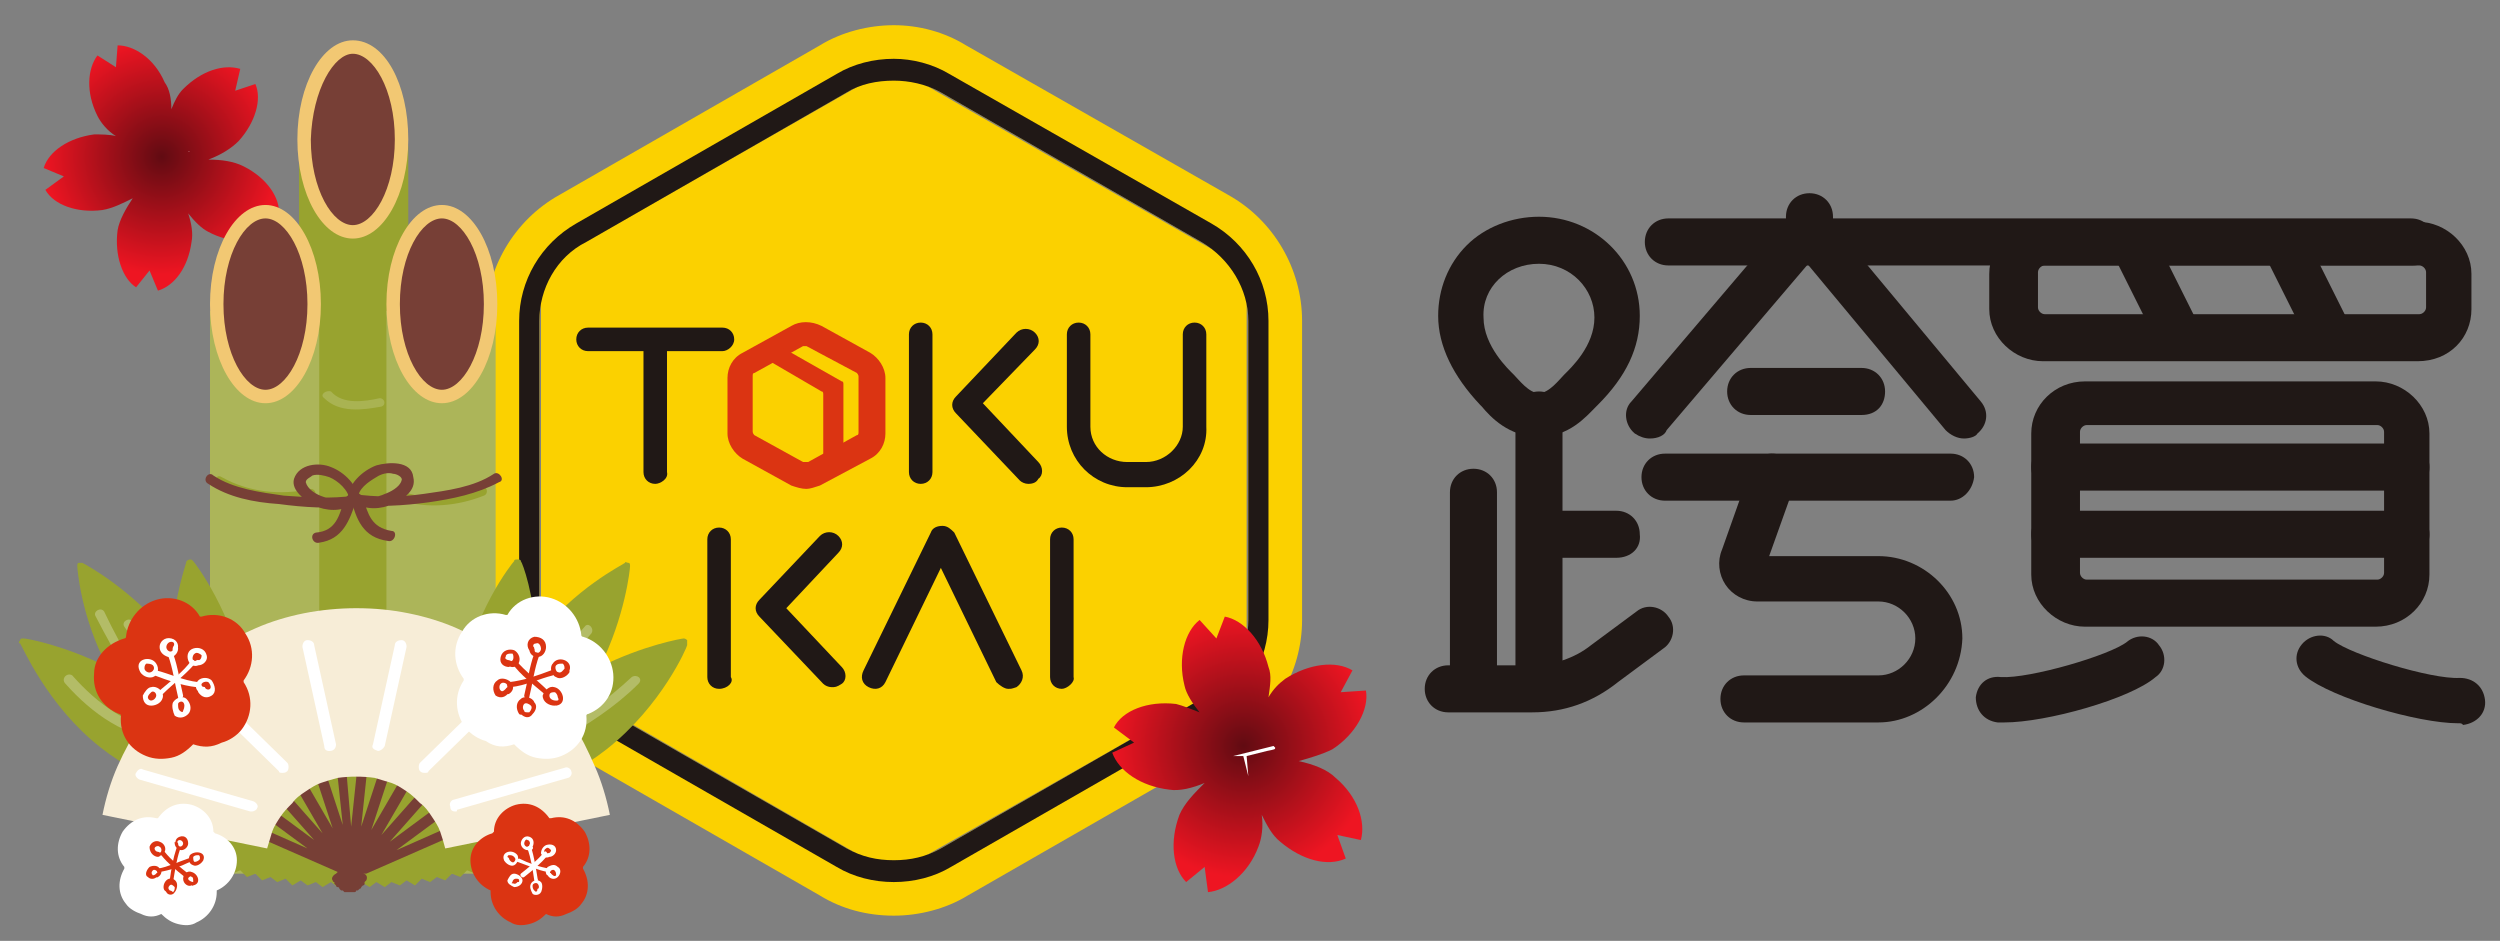 <?xml version="1.0" encoding="utf-8"?>
<!-- Generator: Adobe Illustrator 21.1.0, SVG Export Plug-In . SVG Version: 6.00 Build 0)  -->
<svg version="1.1" id="圖層_1" xmlns="http://www.w3.org/2000/svg" xmlns:xlink="http://www.w3.org/1999/xlink" x="0px" y="0px"
	 viewBox="0 0 148.8 56" style="enable-background:new 0 0 148.8 56;" xml:space="preserve">
<rect x="0" y="0" width="148.8" height="56" fill="#808080" stroke="none"/>
<style type="text/css">
	.st0{fill:url(#SVGID_2_);}
	.st1{fill:#FFFFFF;}
	.st2{fill:#FBD100;}
	.st3{fill:#201816;}
	.st4{fill:#DB3412;}
	.st5{fill:#98A32F;}
	.st6{fill:#773F36;}
	.st7{fill:#F2C873;}
	.st8{fill:#ACB559;}
	.st9{fill:#A9B352;}
	.st10{fill:#B3BC67;}
	.st11{fill:#F7EDD7;}
	.st12{fill:url(#SVGID_4_);}
</style>
<g>
	
		<radialGradient id="SVGID_2_" cx="18.868" cy="-14.319" r="7.035" gradientTransform="matrix(0.893 -0.45 0.45 0.893 -0.783 30.605)" gradientUnits="userSpaceOnUse">
		<stop  offset="0" style="stop-color:#610B12"/>
		<stop  offset="0.998" style="stop-color:#EE1522"/>
	</radialGradient>
	<path class="st0" d="M14.2,8.4c1-1.1,1.4-2.5,1-3.4L14,5.4l0.3-1.3c-1-0.3-2.3,0.1-3.4,1.2c-0.3,0.3-0.5,0.7-0.7,1.2
		c0-0.6-0.1-1.2-0.4-1.6C9.2,3.5,8,2.7,7,2.7L6.9,4L5.8,3.3c-0.6,0.8-0.7,2.2,0,3.6c0.2,0.4,0.6,0.9,1.1,1.2C6.5,8,6,8,5.6,8
		c-1.5,0.2-2.7,1-3,2l1.2,0.5l-1.1,0.8c0.5,0.9,1.9,1.4,3.4,1.2c0.6-0.1,1.2-0.4,1.8-0.7c-0.4,0.6-0.8,1.3-0.9,1.9
		c-0.2,1.5,0.3,2.9,1.1,3.4l0.8-1l0.5,1.2c1-0.3,1.8-1.4,2-2.9c0.1-0.5,0-1.1-0.2-1.7c0.4,0.5,0.8,0.9,1.2,1.1
		c1.3,0.7,2.8,0.7,3.6,0.1l-0.7-1.1l1.3,0c0.1-1-0.7-2.2-2.1-2.9c-0.6-0.3-1.3-0.4-2.1-0.4C13.2,9.2,13.8,8.8,14.2,8.4z"/>
	<path class="st1" d="M11.2,9C11.2,9,11.2,9,11.2,9C11.2,9,11.2,9,11.2,9C11.2,9,11.2,8.9,11.2,9C11.2,8.9,11.2,8.9,11.2,9
		C11.2,8.9,11.2,8.9,11.2,9C11.2,8.9,11.2,8.9,11.2,9C11.2,8.9,11.2,8.9,11.2,9c-0.1-0.1-0.1-0.1-0.1-0.1c0,0,0,0,0,0c0,0,0,0,0,0
		c0,0,0,0,0,0c0,0,0,0,0,0c0,0,0,0,0,0c0,0,0,0,0,0c0,0,0,0,0,0c0,0,0,0,0,0c0,0,0,0,0,0c0,0,0,0,0,0c0,0,0,0,0,0c0,0,0,0,0,0
		c0,0,0,0,0,0c0,0,0,0,0,0c0,0,0,0,0,0c0,0,0,0,0,0c0,0,0,0,0,0c0,0,0,0,0,0c0,0,0,0,0,0c0,0,0,0,0,0c0,0,0,0,0,0c0,0,0,0,0,0
		c0,0,0,0,0,0c0,0,0,0,0,0c0,0,0,0,0,0l-1,0.5l0.3-1c0,0,0,0,0,0c0,0,0,0,0,0c0,0,0,0,0,0c0,0,0,0,0,0c0,0,0,0,0,0c0,0,0,0,0,0
		c0,0,0,0,0,0s0,0,0,0c0,0,0,0,0,0c0,0,0,0,0,0c0,0,0,0,0,0c0,0,0,0,0,0c0,0,0,0,0,0c0,0,0,0,0,0c0,0,0,0,0,0c0,0,0,0,0,0
		c0,0,0,0,0,0c0,0,0,0,0,0c0,0,0,0,0,0c0,0,0,0,0,0c0,0,0,0,0,0c0,0,0,0,0,0c0,0,0,0,0,0c0,0,0,0,0,0c0,0,0,0,0,0s0,0,0,0
		c0,0,0,0,0,0c0,0,0,0,0,0c0,0,0,0,0,0c0,0,0,0,0,0c0,0,0,0,0,0c0,0,0,0,0,0c0,0,0,0,0,0c0,0,0,0,0,0c0,0,0,0,0,0c0,0,0,0,0,0
		c0,0,0,0,0,0c0,0,0,0,0,0c0,0,0,0,0,0c0,0,0,0,0,0c0,0,0,0,0,0c0,0,0,0,0,0c0,0,0,0,0,0c0,0,0,0,0,0c0,0,0,0,0,0c0,0,0,0,0,0
		c0,0,0,0,0,0c0,0,0,0,0,0c0,0,0,0,0,0c0,0,0,0,0,0c0,0,0,0,0,0c0,0,0,0,0,0c0,0,0,0,0,0c0,0,0,0,0,0c0,0,0,0,0,0c0,0,0,0,0,0
		c0,0,0,0,0,0c0,0,0,0,0,0c0,0,0,0,0,0c0,0,0,0,0,0c0,0,0,0,0,0c0,0,0,0,0,0c0,0,0,0,0,0c0,0,0,0,0,0c0,0,0,0,0,0c0,0,0,0,0,0
		c0,0,0,0,0,0c0,0,0,0,0,0l-0.3,1l-0.5-1c0,0,0,0,0,0c0,0,0,0,0,0c0,0,0,0,0,0c0,0,0,0,0,0c0,0,0,0,0,0c0,0,0,0,0,0c0,0,0,0,0,0
		c0,0,0,0,0,0c0,0,0,0,0,0c0,0,0,0,0,0c0,0,0,0,0,0c0,0,0,0,0,0c0,0,0,0,0,0c0,0,0,0,0,0c0,0,0,0,0,0c0,0,0,0,0,0c0,0,0,0,0,0
		c0,0,0,0,0,0c0,0,0,0,0,0c0,0,0,0,0,0c0,0,0,0,0,0c0,0,0,0,0,0c0,0,0,0,0,0c0,0,0,0,0,0c0,0,0,0,0,0c0,0,0,0,0,0c0,0,0,0,0,0
		c0,0,0,0,0,0c0,0,0,0,0,0c0,0,0,0,0,0c0,0,0,0,0,0c0,0,0,0,0,0c0,0,0,0,0,0c0,0,0,0,0,0c0,0,0,0,0,0c0,0,0,0,0,0c0,0,0,0,0,0
		c0,0,0,0,0,0c0,0,0,0,0,0c0,0,0,0,0,0c0,0,0,0,0,0c0,0,0,0,0,0c0,0,0,0,0,0c0,0,0,0,0,0c0,0,0,0,0,0c0,0,0,0,0,0c0,0,0,0,0,0
		c0,0,0,0,0,0c0,0,0,0,0,0c0,0,0,0,0,0c0,0,0,0,0,0c0,0,0,0,0,0c0,0,0,0,0,0c0,0,0,0,0,0c0,0,0,0,0,0c0,0,0,0,0,0c0,0,0,0,0,0
		c0,0,0,0,0,0c0,0,0,0,0,0c0,0,0,0,0,0c0,0,0,0,0,0c0,0,0,0,0,0c0,0,0,0,0,0c0,0,0,0,0,0c0,0,0,0,0,0c0,0,0,0,0,0c0,0,0,0,0,0
		c0,0,0,0,0,0l0.5,1l-1-0.3c0,0,0,0,0,0c0,0,0,0,0,0c0,0,0,0,0,0c0,0,0,0,0,0c0,0,0,0,0,0c0,0,0,0,0,0c0,0,0,0,0,0c0,0,0,0,0,0
		c0,0,0,0,0,0c0,0,0,0,0,0c0,0,0,0,0,0c0,0,0,0,0,0c0,0,0,0,0,0c0,0,0,0,0,0c0,0,0,0,0,0c0,0,0,0,0,0c0,0,0,0,0,0c0,0,0,0,0,0
		c0,0,0,0,0,0c0,0,0,0,0,0c0,0,0,0,0,0c0,0,0,0,0,0c0,0,0,0,0,0c0,0,0,0,0,0c0,0,0,0,0,0c0,0,0,0,0,0c0,0,0,0,0,0c0,0,0,0,0,0
		c0,0,0,0,0,0c0,0,0,0,0,0c0,0,0,0,0,0c0,0,0,0,0,0c0,0,0,0,0,0c0,0,0,0,0,0c0,0,0,0,0,0c0,0,0,0,0,0c0,0,0,0,0,0c0,0,0,0,0,0
		c0,0,0,0,0,0c0,0,0,0,0,0c0,0,0,0,0,0c0,0,0,0,0,0c0,0,0,0,0,0c0,0,0,0,0,0c0,0,0,0,0,0c0,0,0,0,0,0c0,0,0,0,0,0c0,0,0,0,0,0
		c0,0,0,0,0,0c0,0,0,0,0,0c0,0,0,0,0,0c0,0,0,0,0,0c0,0,0,0,0,0c0,0,0,0,0,0c0,0,0,0,0,0c0,0,0,0,0,0c0,0,0,0,0,0c0,0,0,0,0,0
		c0,0,0,0,0,0c0,0,0,0,0,0c0,0,0,0,0,0c0,0,0,0,0,0c0,0,0,0,0,0c0,0,0,0,0,0c0,0,0,0,0,0c0,0,0,0,0,0c0,0,0,0,0,0c0,0,0,0,0,0l1,0.3
		l-1,0.5c0,0,0,0,0,0c0,0,0,0,0,0c0,0,0,0,0,0c0,0,0,0,0,0c0,0,0,0,0,0c0,0,0,0,0,0c0,0,0,0,0,0c0,0,0,0,0,0c0,0,0,0,0,0
		c0,0,0,0,0,0c0,0,0,0,0,0c0,0,0,0,0,0c0,0,0,0,0,0c0,0,0,0,0,0c0,0,0,0,0,0c0,0,0,0,0,0c0,0,0,0,0,0c0,0,0,0,0,0c0,0,0,0,0,0
		c0,0,0,0,0,0c0,0,0,0,0,0c0,0,0,0,0,0c0,0,0,0,0,0c0,0,0,0,0,0c0,0,0,0,0,0c0,0,0,0,0,0c0,0,0,0,0,0c0,0,0,0,0,0c0,0,0,0,0,0
		c0,0,0,0,0,0c0,0,0,0,0,0c0,0,0,0,0,0c0,0,0,0,0,0c0,0,0,0,0,0s0,0,0,0c0,0,0,0,0,0c0,0,0,0,0,0c0,0,0,0,0,0c0,0,0,0,0,0
		c0,0,0,0,0,0c0,0,0,0,0,0c0,0,0,0,0,0c0,0,0,0,0,0c0,0,0,0,0,0c0,0,0,0,0,0c0,0,0,0,0,0c0,0,0,0,0,0c0,0,0,0,0,0c0,0,0,0,0,0
		c0,0,0,0,0,0c0,0,0,0,0,0c0,0,0,0,0,0c0,0,0,0,0,0c0,0,0,0,0,0c0,0,0,0,0,0c0,0,0,0,0,0c0,0,0,0,0,0c0,0,0,0,0,0c0,0,0,0,0,0
		c0,0,0,0,0,0c0,0,0,0,0,0c0,0,0,0,0,0c0,0,0,0,0,0c0,0,0,0,0,0c0,0,0,0,0,0c0,0,0,0,0,0c0,0,0,0,0,0c0,0,0,0,0,0l1-0.5l-0.3,1
		c0,0,0,0,0,0c0,0,0,0,0,0c0,0,0,0,0,0c0,0,0,0,0,0c0,0,0,0,0,0c0,0,0,0,0,0c0,0,0,0,0,0c0,0,0,0,0,0c0,0,0,0,0,0c0,0,0,0,0,0
		c0,0,0,0,0,0c0,0,0,0,0,0c0,0,0,0,0,0c0,0,0,0,0,0c0,0,0,0,0,0c0,0,0,0,0,0c0,0,0,0,0,0c0,0,0,0,0,0c0,0,0,0,0,0c0,0,0,0,0,0
		c0,0,0,0,0,0c0,0,0,0,0,0c0,0,0,0,0,0c0,0,0,0,0,0c0,0,0,0,0,0c0,0,0,0,0,0c0,0,0,0,0,0c0,0,0,0,0,0c0,0,0,0,0,0c0,0,0,0,0,0
		c0,0,0,0,0,0c0,0,0,0,0,0c0,0,0,0,0,0c0,0,0,0,0,0c0,0,0,0,0,0c0,0,0,0,0,0c0,0,0,0,0,0c0,0,0,0,0,0c0,0,0,0,0,0c0,0,0,0,0,0
		c0,0,0,0,0,0c0,0,0,0,0,0c0,0,0,0,0,0c0,0,0,0,0,0c0,0,0,0,0,0c0,0,0,0,0,0c0,0,0,0,0,0c0,0,0,0,0,0c0,0,0,0,0,0c0,0,0,0,0,0
		c0,0,0,0,0,0c0,0,0,0,0,0c0,0,0,0,0,0c0,0,0,0,0,0c0,0,0,0,0,0c0,0,0,0,0,0c0,0,0,0,0,0c0,0,0,0,0,0c0,0,0,0,0,0c0,0,0,0,0,0
		c0,0,0,0,0,0s0,0,0,0c0,0,0,0,0,0c0,0,0,0,0,0c0,0,0,0,0,0c0,0,0,0,0,0c0,0,0,0,0,0c0,0,0,0,0,0l0.3-1l0.5,1c0,0,0,0,0,0
		c0,0,0,0,0,0c0,0,0,0,0,0c0,0,0,0,0,0c0,0,0,0,0,0c0,0,0,0,0,0c0,0,0,0,0,0c0,0,0,0,0,0c0,0,0,0,0,0c0,0,0,0,0,0c0,0,0,0,0,0
		c0,0,0,0,0,0c0,0,0,0,0,0c0,0,0,0,0,0c0,0,0,0,0,0c0,0,0,0,0,0c0,0,0,0,0,0c0,0,0,0,0,0c0,0,0,0,0,0c0,0,0,0,0,0c0,0,0,0,0,0
		c0,0,0,0,0,0c0,0,0,0,0,0c0,0,0,0,0,0c0,0,0,0,0,0c0,0,0,0,0,0c0,0,0,0,0,0c0,0,0,0,0,0c0,0,0,0,0,0c0,0,0,0,0,0c0,0,0,0,0,0
		c0,0,0,0,0,0c0,0,0,0,0,0c0,0,0,0,0,0c0,0,0,0,0,0c0,0,0,0,0,0c0,0,0,0,0,0c0,0,0,0,0,0c0,0,0,0,0,0c0,0,0,0,0,0c0,0,0,0,0,0
		c0,0,0,0,0,0c0,0,0,0,0,0c0,0,0,0,0,0c0,0,0,0,0,0c0,0,0,0,0,0c0,0,0,0,0,0c0,0,0,0,0,0c0,0,0,0,0,0c0,0,0,0,0,0c0,0,0,0,0,0
		c0,0,0,0,0,0c0,0,0,0,0,0c0,0,0,0,0,0c0,0,0,0,0,0c0,0,0,0,0,0c0,0,0,0,0,0c0,0,0,0,0,0c0,0,0,0,0,0c0,0,0,0,0,0c0,0,0,0,0,0
		c0,0,0,0,0,0c0,0,0,0,0,0c0,0,0,0,0,0c0,0,0,0,0,0c0,0,0,0,0,0c0,0,0,0,0,0c0,0,0,0,0,0l-0.5-1l1,0.3c0,0,0,0,0,0c0,0,0,0,0,0
		c0,0,0,0,0,0c0,0,0,0,0,0c0,0,0,0,0,0c0,0,0,0,0,0c0,0,0,0,0,0c0,0,0,0,0,0c0,0,0,0,0,0c0,0,0,0,0,0c0,0,0,0,0,0c0,0,0,0,0,0
		c0,0,0,0,0,0c0,0,0,0,0,0c0,0,0,0,0,0c0,0,0,0,0,0c0,0,0,0,0,0c0,0,0,0,0,0c0,0,0,0,0,0c0,0,0,0,0,0c0,0,0,0,0,0c0,0,0,0,0,0
		c0,0,0,0,0,0c0,0,0,0,0,0c0,0,0,0,0,0s0,0,0,0c0,0,0,0,0,0c0,0,0,0,0,0c0,0,0,0,0,0c0,0,0,0,0,0c0,0,0,0,0,0c0,0,0,0,0,0
		c0,0,0,0,0,0c0,0,0,0,0,0c0,0,0,0,0,0c0,0,0,0,0,0c0,0,0,0,0,0c0,0,0,0,0,0c0,0,0,0,0,0c0,0,0,0,0,0c0,0,0,0,0,0c0,0,0,0,0,0
		c0,0,0,0,0,0c0,0,0,0,0,0c0,0,0,0,0,0c0,0,0,0,0,0c0,0,0,0,0,0c0,0,0,0,0,0c0,0,0,0,0,0c0,0,0,0,0,0c0,0,0,0,0,0c0,0,0,0,0,0
		c0,0,0,0,0,0c0,0,0,0,0,0c0,0,0,0,0,0c0,0,0,0,0,0c0,0,0,0,0,0c0,0,0,0,0,0c0,0,0,0,0,0c0,0,0,0,0,0c0,0,0,0,0,0c0,0,0,0,0,0
		c0,0,0,0,0,0c0,0,0,0,0,0c0,0,0,0,0,0c0,0,0,0,0,0c0,0,0,0,0,0c0,0,0,0,0,0l-1-0.3l1-0.5c0,0,0,0,0,0c0,0,0,0,0,0c0,0,0,0,0,0
		c0,0,0,0,0,0c0,0,0,0,0,0c0,0,0,0,0,0c0,0,0,0,0,0c0,0,0,0,0,0c0,0,0,0,0,0c0,0,0,0,0,0c0,0,0,0,0,0c0,0,0,0,0,0c0,0,0,0,0,0
		c0,0,0,0,0,0c0,0,0,0,0,0c0,0,0,0,0,0c0,0,0,0,0,0c0,0,0,0,0,0c0,0,0,0,0,0c0,0,0,0,0,0c0,0,0,0,0,0c0,0,0,0,0,0c0,0,0,0,0,0
		c0,0,0,0,0,0c0,0,0,0,0,0c0,0,0,0,0,0c0,0,0,0,0,0c0,0,0,0,0,0c0,0,0,0,0,0C11.3,9.1,11.3,9.1,11.2,9C11.3,9.1,11.3,9.1,11.2,9
		C11.3,9.1,11.3,9,11.2,9C11.3,9,11.3,9,11.2,9C11.3,9,11.3,9,11.2,9C11.3,9,11.3,9,11.2,9z"/>
</g>
<title>Group 6</title>
<desc>Created with Sketch.</desc>
<g id="index-V">
	<g id="index-copy-6" transform="translate(-264, -1132)">
		<g id="Group-16" transform="translate(0, 986)">
			<g id="Group-6" transform="translate(264, 146)">
				<path id="Fill-1" class="st2" d="M51.5,4.9L33.8,15c-1,0.6-1.6,1.7-1.6,2.8v20.3c0,1.2,0.6,2.2,1.6,2.8l17.7,10.2
					c1,0.6,2.3,0.6,3.3,0L72.6,41c1-0.6,1.6-1.7,1.6-2.8V17.9c0-1.2-0.6-2.2-1.6-2.8L54.8,4.9C53.8,4.3,52.5,4.3,51.5,4.9"/>
				<g id="Group-5">
					<g id="Clip-4">
					</g>
					<path id="Fill-3" class="st2" d="M53.2,1.5c-1.5,0-3.1,0.4-4.4,1.2l-15.5,8.9c-2.7,1.5-4.4,4.4-4.4,7.5v17.8
						c0,3.1,1.7,6,4.4,7.5l15.5,8.9c1.3,0.8,2.8,1.2,4.4,1.2c1.5,0,3.1-0.4,4.4-1.2l15.5-8.9c2.7-1.5,4.4-4.4,4.4-7.5V19.1
						c0-3.1-1.7-6-4.4-7.5L57.5,2.7C56.2,1.9,54.7,1.5,53.2,1.5 M53.2,4.8c0.9,0,1.9,0.2,2.8,0.7l15.5,8.9c1.7,1,2.8,2.8,2.8,4.7
						v17.8c0,1.9-1,3.8-2.8,4.7l-15.5,8.9c-0.9,0.5-1.8,0.7-2.8,0.7s-1.9-0.2-2.8-0.7l-15.5-8.9c-1.7-1-2.8-2.8-2.8-4.7V19.1
						c0-1.9,1-3.8,2.8-4.7l15.5-8.9C51.2,5,52.2,4.8,53.2,4.8"/>
				</g>
				<path id="Fill-6" class="st3" d="M53.2,3.5c-1.2,0-2.4,0.3-3.4,0.9l-15.5,8.9c-2.1,1.2-3.4,3.4-3.4,5.8v17.8
					c0,2.4,1.3,4.6,3.4,5.8l15.5,8.9c1,0.6,2.2,0.9,3.4,0.9s2.4-0.3,3.4-0.9l15.5-8.9c2.1-1.2,3.4-3.4,3.4-5.8V19.1
					c0-2.4-1.3-4.6-3.4-5.8L56.5,4.4C55.5,3.8,54.3,3.5,53.2,3.5 M53.2,4.8c0.9,0,1.9,0.2,2.8,0.7l15.5,8.9c1.7,1,2.8,2.8,2.8,4.7
					v17.8c0,1.9-1,3.8-2.8,4.7l-15.5,8.9c-0.9,0.5-1.8,0.7-2.8,0.7s-1.9-0.2-2.8-0.7l-15.5-8.9c-1.7-1-2.8-2.8-2.8-4.7V19.1
					c0-1.9,1-3.8,2.8-4.7l15.5-8.9C51.2,5,52.2,4.8,53.2,4.8"/>
				<path id="Fill-8" class="st3" d="M63.2,41c-0.4,0-0.7-0.3-0.7-0.7v-8.2c0-0.4,0.3-0.7,0.7-0.7s0.7,0.3,0.7,0.7v8.2
					C64,40.6,63.5,41,63.2,41"/>
				<path id="Fill-10" class="st3" d="M59.3,40.6L56,33.8l-3.3,6.8c-0.2,0.4-0.6,0.5-1,0.3s-0.5-0.6-0.3-1l4-8.2
					c0.1-0.3,0.4-0.4,0.7-0.4s0.5,0.2,0.7,0.4l4,8.2c0.2,0.4,0,0.8-0.3,1C60.2,41,60.2,41,60,41C59.8,41,59.5,40.8,59.3,40.6z"/>
				<path id="Fill-12" class="st3" d="M42.8,41c-0.4,0-0.7-0.3-0.7-0.7v-8.2c0-0.4,0.3-0.7,0.7-0.7s0.7,0.3,0.7,0.7v8.2
					C43.7,40.6,43.3,41,42.8,41"/>
				<path id="Fill-14" class="st3" d="M49.5,40.9c-0.2,0-0.4-0.1-0.5-0.2l-3.8-4c-0.3-0.3-0.3-0.7,0-1l3.6-3.8
					c0.3-0.3,0.8-0.3,1.1,0c0.3,0.3,0.3,0.7,0,1l-3.1,3.3l3.3,3.5c0.3,0.3,0.3,0.8,0,1S49.7,40.9,49.5,40.9"/>
				<path id="Fill-16" class="st3" d="M43,20.9h-8c-0.4,0-0.7-0.3-0.7-0.7c0-0.4,0.3-0.7,0.7-0.7h8c0.4,0,0.7,0.3,0.7,0.7
					S43.3,20.9,43,20.9"/>
				<path id="Fill-18" class="st3" d="M39,28.8c-0.4,0-0.7-0.3-0.7-0.7v-7.8c0-0.4,0.3-0.7,0.7-0.7s0.7,0.3,0.7,0.7v7.8
					C39.8,28.5,39.3,28.8,39,28.8"/>
				<path id="Fill-20" class="st3" d="M54.8,28.8c-0.4,0-0.7-0.3-0.7-0.7v-8.2c0-0.4,0.3-0.7,0.7-0.7s0.7,0.3,0.7,0.7v8.2
					C55.5,28.5,55.2,28.8,54.8,28.8"/>
				<path id="Fill-22" class="st3" d="M68.2,29h-1.1c-2,0-3.6-1.6-3.6-3.6v-5.5c0-0.4,0.3-0.7,0.7-0.7c0.4,0,0.7,0.3,0.7,0.7v5.5
					c0,1.2,1,2.1,2.2,2.1h1.1c1.2,0,2.2-1,2.2-2.1v-5.5c0-0.4,0.3-0.7,0.7-0.7c0.4,0,0.7,0.3,0.7,0.7v5.5C71.9,27.4,70.2,29,68.2,29
					"/>
				<path id="Fill-24" class="st3" d="M61.2,28.8c-0.2,0-0.4-0.1-0.5-0.2l-3.8-4c-0.3-0.3-0.3-0.7,0-1l3.6-3.8
					c0.3-0.3,0.8-0.3,1.1,0s0.3,0.7,0,1L58.5,24l3.3,3.5c0.3,0.3,0.3,0.8,0,1C61.7,28.7,61.5,28.8,61.2,28.8"/>
				<path id="Fill-26" class="st4" d="M47.8,20.6l-2.9,1.6c-0.1,0-0.1,0.1-0.1,0.2v3.3c0,0.1,0.1,0.2,0.1,0.2l2.9,1.6
					c0.1,0,0.2,0,0.3,0l2.9-1.6c0.1,0,0.1-0.1,0.1-0.2v-3.3c0-0.1-0.1-0.2-0.1-0.2L48,20.6C48,20.6,47.8,20.6,47.8,20.6 M48,29.1
					c-0.3,0-0.6-0.1-0.9-0.2l-2.9-1.6c-0.5-0.3-0.9-0.9-0.9-1.5v-3.3c0-0.6,0.3-1.2,0.9-1.5l2.9-1.6c0.5-0.3,1.2-0.3,1.8,0l2.9,1.6
					c0.5,0.3,0.9,0.9,0.9,1.5v3.3c0,0.6-0.3,1.2-0.9,1.5l-3,1.6C48.5,29,48.2,29.1,48,29.1"/>
				<path id="Fill-28" class="st4" d="M49,27.9v-4.4c0-0.1,0-0.2-0.1-0.2l-3.6-2.1l1.1-0.6l3.7,2.1c0.1,0,0.1,0.1,0.1,0.2v4.3
					L49,27.9z"/>
				<path id="Fill-51" class="st3" d="M91.6,41.5c-0.8,0-1.4-0.6-1.4-1.4V24.7c0-0.8,0.6-1.4,1.4-1.4s1.4,0.6,1.4,1.4v15.4
					C92.9,40.9,92.3,41.5,91.6,41.5"/>
				<path id="Fill-53" class="st3" d="M96.2,33.2h-4c-0.8,0-1.4-0.6-1.4-1.4c0-0.8,0.6-1.4,1.4-1.4h4c0.8,0,1.4,0.6,1.4,1.4
					C97.7,32.6,97.1,33.2,96.2,33.2"/>
				<path id="Fill-55" class="st3" d="M87.7,42.3c-0.8,0-1.4-0.6-1.4-1.4V29.3c0-0.8,0.6-1.4,1.4-1.4s1.4,0.6,1.4,1.4v11.6
					C89.1,41.6,88.4,42.3,87.7,42.3"/>
				<path id="Fill-57" class="st3" d="M91.2,42.4h-5c-0.8,0-1.4-0.6-1.4-1.4c0-0.8,0.6-1.4,1.4-1.4h5c1.2,0,2.5-0.4,3.5-1.2l2.7-2
					c0.6-0.5,1.5-0.3,1.9,0.3c0.5,0.6,0.3,1.5-0.3,1.9l-2.7,2C94.8,41.8,93.1,42.4,91.2,42.4"/>
				<path id="Fill-59" class="st3" d="M143.6,15.8H99.3c-0.8,0-1.4-0.6-1.4-1.4c0-0.8,0.6-1.4,1.4-1.4h44.2c0.8,0,1.4,0.6,1.4,1.4
					S144.4,15.8,143.6,15.8"/>
				<path id="Fill-61" class="st3" d="M107.7,15.5c-0.8,0-1.4-0.6-1.4-1.4v-1.2c0-0.8,0.6-1.4,1.4-1.4s1.4,0.6,1.4,1.4v1.2
					C109.1,14.9,108.4,15.5,107.7,15.5"/>
				<path id="Fill-63" class="st3" d="M110.8,24.7h-6.6c-0.8,0-1.4-0.6-1.4-1.4s0.6-1.4,1.4-1.4h6.6c0.8,0,1.4,0.6,1.4,1.4
					S111.7,24.7,110.8,24.7"/>
				<path id="Fill-65" class="st3" d="M116.1,29.8h-17c-0.8,0-1.4-0.6-1.4-1.4s0.6-1.4,1.4-1.4h17c0.8,0,1.4,0.6,1.4,1.4
					C117.4,29.2,116.8,29.8,116.1,29.8"/>
				<path id="Fill-67" class="st3" d="M105.1,33.7L105.1,33.7L105.1,33.7 M111.8,43h-8c-0.8,0-1.4-0.6-1.4-1.4
					c0-0.8,0.6-1.4,1.4-1.4h8c1.2,0,2.2-1,2.2-2.2s-1-2.2-2.2-2.2h-7.2c-0.8,0-1.5-0.4-1.9-1s-0.5-1.4-0.2-2.1l1.7-4.8
					c0.3-0.7,1-1.1,1.8-0.8c0.7,0.3,1.1,1,0.8,1.8l-1.5,4.2h6.5c2.7,0,5,2.2,5,4.9C116.7,40.8,114.4,43,111.8,43"/>
				<path id="Fill-69" class="st3" d="M121.7,15.8c-0.2,0-0.4,0.2-0.4,0.4v2.1c0,0.2,0.2,0.4,0.4,0.4h22.3c0.2,0,0.4-0.2,0.4-0.4
					v-2.1c0-0.2-0.2-0.4-0.4-0.4C143.9,15.8,121.7,15.8,121.7,15.8z M143.9,21.5h-22.3c-1.7,0-3.2-1.4-3.2-3.1v-2.1
					c0-1.7,1.4-3.1,3.2-3.1h22.3c1.7,0,3.2,1.4,3.2,3.1v2.1C147.1,20.1,145.8,21.5,143.9,21.5L143.9,21.5z"/>
				<path id="Fill-71" class="st3" d="M129.6,21.2c-0.5,0-1-0.3-1.2-0.8l-2.6-5.2c-0.3-0.7-0.1-1.5,0.6-1.8s1.5,0,1.8,0.6l2.6,5.2
					c0.3,0.7,0.1,1.5-0.6,1.8C129.9,21.2,129.8,21.2,129.6,21.2"/>
				<path id="Fill-73" class="st3" d="M138.6,21.2c-0.5,0-1-0.3-1.2-0.8l-2.6-5.2c-0.3-0.7-0.1-1.5,0.6-1.8c0.7-0.3,1.5,0,1.8,0.6
					l2.6,5.2c0.3,0.7,0.1,1.5-0.6,1.8C138.9,21.2,138.8,21.2,138.6,21.2"/>
				<path id="Fill-75" class="st3" d="M124.2,25.3c-0.2,0-0.4,0.2-0.4,0.4v8.4c0,0.2,0.2,0.4,0.4,0.4h17.3c0.2,0,0.4-0.2,0.4-0.4
					v-8.4c0-0.2-0.2-0.4-0.4-0.4H124.2z M141.4,37.3h-17.3c-1.7,0-3.2-1.4-3.2-3.1v-8.4c0-1.7,1.4-3.1,3.2-3.1h17.3
					c1.7,0,3.2,1.4,3.2,3.1v8.4C144.6,35.9,143.2,37.3,141.4,37.3L141.4,37.3z"/>
				<path id="Fill-77" class="st3" d="M143.2,29.2h-20.9c-0.8,0-1.4-0.6-1.4-1.4s0.6-1.4,1.4-1.4h20.9c0.8,0,1.4,0.6,1.4,1.4
					S144.1,29.2,143.2,29.2"/>
				<path id="Fill-79" class="st3" d="M143.2,33.2h-20.9c-0.8,0-1.4-0.6-1.4-1.4c0-0.8,0.6-1.4,1.4-1.4h20.9c0.8,0,1.4,0.6,1.4,1.4
					C144.6,32.6,144.1,33.2,143.2,33.2"/>
				<g id="Group-83" transform="translate(99.006, 33.249)">
					<g id="Clip-82">
					</g>
					<path id="Fill-81" class="st3" d="M47.3,9.8c-2.4,0-7.5-1.5-9.1-2.8c-0.6-0.5-0.7-1.3-0.2-1.9s1.4-0.7,1.9-0.2
						c1,0.8,5.8,2.3,7.5,2.2c0.8,0,1.4,0.5,1.5,1.3s-0.5,1.4-1.3,1.5C47.5,9.8,47.5,9.8,47.3,9.8"/>
				</g>
				<path id="Fill-84" class="st3" d="M119.3,43c-0.2,0-0.3,0-0.4,0c-0.8-0.1-1.3-0.7-1.3-1.5c0.1-0.8,0.7-1.3,1.5-1.2
					c1.7,0.1,6.5-1.3,7.5-2.1c0.6-0.5,1.5-0.4,1.9,0.2c0.5,0.6,0.4,1.5-0.2,1.9C126.8,41.6,121.8,43,119.3,43"/>
				<path id="Fill-86" class="st3" d="M91.6,12.9L91.6,12.9c-1.6,0-3.2,0.6-4.3,1.7c-1.1,1.1-1.7,2.6-1.7,4.2c0,1.8,0.9,3.6,2.5,5.3
					l0,0l0.1,0.1c0.5,0.6,1.6,1.8,3.4,1.8s2.8-1.2,3.4-1.8l0.1-0.1l0,0c1.7-1.7,2.5-3.4,2.5-5.3C97.6,15.5,94.9,12.9,91.6,12.9
					 M91.6,15.7c1.9,0,3.3,1.5,3.3,3.2c0,1.7-1.4,3-1.8,3.4c-0.3,0.3-0.9,1.1-1.5,1.1s-1.2-0.8-1.5-1.1c-0.3-0.3-1.8-1.7-1.8-3.4
					C88.2,17.1,89.7,15.7,91.6,15.7"/>
				<path id="Fill-88" class="st3" d="M116.9,26.1c-0.4,0-0.8-0.2-1.1-0.5l-8.4-10.1c-0.5-0.6-0.4-1.4,0.2-1.9s1.5-0.4,1.9,0.2
					l8.4,10.1c0.5,0.6,0.4,1.4-0.2,1.9C117.6,26,117.2,26.1,116.9,26.1"/>
				<path id="Fill-90" class="st3" d="M98.2,26.1c-0.3,0-0.6-0.1-0.9-0.3c-0.6-0.5-0.7-1.4-0.2-1.9l8.6-10.1
					c0.5-0.6,1.4-0.7,1.9-0.2c0.6,0.5,0.7,1.4,0.2,1.9l-8.6,10.1C99.1,25.9,98.7,26.1,98.2,26.1"/>
			</g>
		</g>
	</g>
</g>
<g>
	<g>
		<g>
			<g>
				<g>
					<rect id="SVGID_1_" x="17.8" y="8.7" class="st5" width="6.5" height="33.5"/>
				</g>
			</g>
			<g>
				<path class="st6" d="M21,13.8c1.6,0,2.9-2.5,2.9-5.5S22.6,2.8,21,2.8s-2.9,2.5-2.9,5.5C18.2,11.2,19.5,13.8,21,13.8L21,13.8z"/>
				<path class="st7" d="M21,3.2c1.2,0,2.5,2.1,2.5,5.1s-1.3,5.1-2.5,5.1s-2.5-2.1-2.5-5.1C18.6,5.3,19.9,3.2,21,3.2 M21,2.4
					c-1.8,0-3.3,2.6-3.3,5.9s1.5,5.9,3.3,5.9s3.3-2.6,3.3-5.9S22.9,2.4,21,2.4L21,2.4z"/>
			</g>
		</g>
		<g>
			<g>
				<g>
					<rect id="SVGID_3_" x="12.5" y="18.5" class="st8" width="6.5" height="33.5"/>
				</g>
			</g>
			<g>
				<path class="st6" d="M15.8,23.6c1.6,0,2.9-2.5,2.9-5.5s-1.3-5.5-2.9-5.5s-2.9,2.5-2.9,5.5S14.3,23.6,15.8,23.6L15.8,23.6z"/>
				<path class="st7" d="M15.8,13c1.2,0,2.5,2.1,2.5,5.1s-1.3,5.1-2.5,5.1s-2.5-2.1-2.5-5.1S14.6,13,15.8,13 M15.8,12.2
					c-1.8,0-3.3,2.6-3.3,5.9S14,24,15.8,24c1.8,0,3.3-2.6,3.3-5.9C19.1,14.8,17.6,12.2,15.8,12.2L15.8,12.2z"/>
			</g>
		</g>
		<g>
			<g>
				<g>
					<rect id="SVGID_5_" x="23" y="18.5" class="st8" width="6.5" height="33.5"/>
				</g>
			</g>
			<g>
				<path class="st6" d="M26.3,23.6c1.6,0,2.9-2.5,2.9-5.5s-1.3-5.5-2.9-5.5s-2.9,2.5-2.9,5.5S24.7,23.6,26.3,23.6L26.3,23.6z"/>
				<path class="st7" d="M26.3,13c1.2,0,2.5,2.1,2.5,5.1s-1.3,5.1-2.5,5.1s-2.5-2.1-2.5-5.1S25.1,13,26.3,13 M26.3,12.2
					c-1.8,0-3.3,2.6-3.3,5.9s1.5,5.9,3.3,5.9s3.3-2.6,3.3-5.9C29.6,14.8,28.1,12.2,26.3,12.2L26.3,12.2z"/>
			</g>
		</g>
	</g>
	<g>
		<path class="st5" d="M12.9,28.8c1.8,1,3.8,1.2,5.7,0.8c0.3-0.1,0.2-0.5-0.1-0.5c-1.8,0.4-3.7,0.2-5.3-0.7
			C12.9,28.2,12.7,28.6,12.9,28.8L12.9,28.8z"/>
	</g>
	<g>
		<path class="st5" d="M23.9,29.8c1.6,0.5,3.4,0.3,4.9-0.3c0.3-0.1,0.2-0.6-0.1-0.5c-1.5,0.6-3.1,0.8-4.6,0.3
			C23.7,29.3,23.6,29.7,23.9,29.8L23.9,29.8z"/>
	</g>
	<g>
		<path class="st9" d="M19.3,23.7c0.9,0.9,2.3,0.7,3.4,0.5c0.3-0.1,0.2-0.5-0.1-0.5c-0.9,0.2-2.2,0.4-2.9-0.4
			C19.4,23.2,19,23.5,19.3,23.7L19.3,23.7z"/>
	</g>
	<g>
		<path class="st10" d="M30.8,39.3c0.5-0.5,0.8-1,1.3-1.5c0.2-0.2-0.1-0.6-0.3-0.3c-0.5,0.5-0.8,1-1.3,1.5
			C30.2,39.2,30.6,39.5,30.8,39.3L30.8,39.3z"/>
	</g>
	<g>
		<polygon class="st5" points="7.3,47.1 7.6,47.5 7.5,48.1 8,48.4 8.1,49 8.6,49.1 8.8,49.7 9.3,49.7 9.5,50.3 10.1,50.2 10.4,50.7 
			10.9,50.6 11.2,51.1 11.7,51 12.1,51.5 12.6,51.3 12.9,51.8 13.5,51.6 13.8,52 14.3,51.8 14.7,52.2 15.2,52 15.6,52.4 16.1,52.2 
			16.5,52.5 17,52.3 17.4,52.7 17.9,52.4 18.3,52.7 18.8,52.5 19.2,52.8 19.7,52.5 20.1,52.8 20.6,52.5 21,52.9 21.5,52.5 22,52.8 
			22.4,52.5 22.9,52.8 23.3,52.5 23.8,52.7 24.2,52.4 24.7,52.7 25.1,52.3 25.6,52.5 26,52.2 26.5,52.4 26.9,52 27.4,52.2 
			27.8,51.8 28.3,52 28.6,51.6 29.2,51.8 29.5,51.3 30,51.5 30.4,51 30.9,51.1 31.2,50.6 31.7,50.7 32,50.2 32.6,50.3 32.8,49.7 
			33.3,49.7 33.5,49.1 34,49 34.1,48.4 34.6,48.1 34.5,47.5 34.8,47.1 34.5,46.6 34.6,46 34.1,45.7 34,45.1 33.5,45 33.3,44.4 
			32.8,44.4 32.6,43.8 32,43.9 31.7,43.4 31.2,43.5 30.9,43 30.4,43.1 30,42.6 29.5,42.8 29.2,42.3 28.6,42.5 28.3,42.1 27.8,42.3 
			27.4,41.9 26.9,42.1 26.5,41.7 26,41.9 25.6,41.6 25.1,41.8 24.7,41.4 24.2,41.7 23.8,41.4 23.3,41.6 22.9,41.3 22.4,41.6 
			22,41.3 21.5,41.6 21,41.2 20.6,41.6 20.1,41.3 19.7,41.6 19.2,41.3 18.8,41.6 18.3,41.4 17.9,41.7 17.4,41.4 17,41.8 16.5,41.6 
			16.1,41.9 15.6,41.7 15.2,42.1 14.7,41.9 14.3,42.3 13.8,42.1 13.5,42.5 12.9,42.3 12.6,42.8 12.1,42.6 11.7,43.1 11.2,43 
			10.9,43.5 10.4,43.4 10.1,43.9 9.5,43.8 9.3,44.4 8.8,44.4 8.6,45 8.1,45.1 8,45.7 7.5,46 7.6,46.6 		"/>
		<g>
			<g>
				<path class="st5" d="M14.6,40.6c-0.7-4.1-3-7.1-3.1-7.2c-0.1-0.1-0.1-0.1-0.2-0.1c-0.1,0-0.2,0.1-0.2,0.1c0,0.1-0.7,2-0.9,4.6
					c-2.3-2.9-5.1-4.4-5.3-4.5c-0.1,0-0.2,0-0.2,0c-0.1,0-0.1,0.1-0.1,0.2c0,0.1,0.2,3,1.8,6c-2.6-1.3-4.8-1.7-5-1.7
					c-0.1,0-0.2,0-0.2,0.1c-0.1,0.1-0.1,0.2,0,0.2C1.3,38.4,2.8,42,6,44.5c2.8,2.2,5.9,2.9,6.9,3.1c0.3,0.5,0.6,0.8,0.6,0.8
					c0,0.1,0.1,0.1,0.2,0.1l0,0c0.1,0,0.2-0.1,0.2-0.1C14,48.3,15.3,44.7,14.6,40.6z"/>
				<path class="st5" d="M40.9,38.1C40.8,38,40.7,38,40.7,38c-0.1,0-2.4,0.4-5,1.7c1.5-3,1.8-5.8,1.8-6c0-0.1,0-0.2-0.1-0.2
					s-0.2-0.1-0.2,0c-0.1,0.1-3,1.5-5.3,4.5c-0.1-2.6-0.8-4.5-0.9-4.6c0-0.1-0.1-0.1-0.2-0.1s-0.2,0-0.2,0.1
					c-0.1,0.1-2.5,3.1-3.1,7.2c-0.7,4.1,0.6,7.7,0.7,7.9c0,0.1,0.1,0.1,0.2,0.1l0,0c0.1,0,0.1,0,0.2-0.1c0,0,0.3-0.3,0.6-0.8
					c1-0.2,4.1-0.9,6.9-3.1c3.3-2.6,4.8-6.1,4.8-6.2C40.9,38.3,40.9,38.2,40.9,38.1z"/>
			</g>
			<g>
				<path class="st10" d="M3.9,40.7c1.6,1.8,3.6,3.2,6,3.4c0.4,0,0.4-0.5,0-0.6c-2.2-0.2-4.1-1.6-5.6-3.3C4,40,3.6,40.4,3.9,40.7
					L3.9,40.7z"/>
			</g>
			<g>
				<path class="st10" d="M5.7,36.7c1.2,2.3,2.5,4.7,4.6,6.3c0.3,0.2,0.6-0.3,0.3-0.5c-2-1.5-3.3-3.8-4.4-6.1
					C6,36.1,5.5,36.4,5.7,36.7L5.7,36.7z"/>
			</g>
			<g>
				<path class="st10" d="M7.4,37.3c0.8,1.2,1.7,2.3,2.7,3.4c0.2,0.3,0.6-0.1,0.4-0.4c-0.9-1.1-1.8-2.1-2.6-3.3
					C7.7,36.7,7.2,37,7.4,37.3L7.4,37.3z"/>
			</g>
			<g>
				<path class="st10" d="M31.7,41.6c1.1-1.4,2.4-2.6,3.5-3.9c0.2-0.3-0.2-0.7-0.4-0.4c-1.1,1.3-2.5,2.5-3.5,3.9
					C31.1,41.5,31.5,41.9,31.7,41.6L31.7,41.6z"/>
			</g>
			<g>
				<path class="st10" d="M33.3,44.1c1.7-1,3.3-2,4.7-3.4c0.3-0.3-0.1-0.6-0.4-0.4c-1.4,1.3-2.9,2.4-4.6,3.3
					C32.7,43.8,33,44.3,33.3,44.1L33.3,44.1z"/>
			</g>
			<g>
				<path class="st10" d="M30.1,36.8c-0.4,0.7-0.7,1.5-1.1,2.2c-0.2,0.3,0.3,0.6,0.5,0.3c0.4-0.7,0.7-1.5,1.1-2.2
					C30.8,36.8,30.3,36.5,30.1,36.8L30.1,36.8z"/>
			</g>
			<g>
				<path class="st10" d="M11.8,37.1c0,0.9,0.2,1.7,0.2,2.6c0,0.4,0.6,0.4,0.6,0c0-0.9-0.2-1.7-0.2-2.6
					C12.4,36.8,11.8,36.8,11.8,37.1L11.8,37.1z"/>
			</g>
		</g>
	</g>
	<g>
		<g>
			<g>
				<g>
					<path class="st6" d="M29.3,48.4c-0.1-0.2-0.3-0.2-0.5-0.1l-5.2,2.3l4.6-3.4c0.2-0.1,0.2-0.3,0.1-0.5c-0.1-0.1-0.3-0.1-0.5,0
						l-4.6,3.4l3.8-4.3c0.1-0.2,0.2-0.4,0-0.5c-0.1-0.1-0.3-0.1-0.5,0.1l-3.8,4.3l2.9-5c0.1-0.2,0.1-0.4-0.1-0.5
						c-0.1-0.1-0.4,0-0.5,0.2l-2.9,5l1.8-5.5c0.1-0.2,0-0.4-0.2-0.5s-0.3,0.1-0.4,0.3l-1.8,5.5l0.6-5.7c0-0.2-0.1-0.4-0.3-0.4
						c-0.2,0-0.3,0.1-0.3,0.4l-0.6,5.7l-0.5-5.8c0-0.2-0.2-0.4-0.3-0.4c-0.2,0-0.3,0.2-0.3,0.4l0.6,5.7l-1.8-5.5
						c-0.1-0.2-0.3-0.3-0.4-0.3C18,43.4,18,43.6,18,43.8l1.8,5.5l-2.9-5c-0.1-0.2-0.3-0.3-0.5-0.2c-0.1,0.1-0.2,0.3-0.1,0.5l2.9,5
						l-3.8-4.3c-0.1-0.2-0.4-0.2-0.5-0.1c-0.1,0.1-0.1,0.3,0,0.5l3.8,4.3l-4.6-3.4c-0.2-0.1-0.4-0.1-0.5,0s0,0.4,0.1,0.5l4.6,3.4
						l-5.2-2.3c-0.2-0.1-0.4,0-0.5,0.1c-0.1,0.2,0,0.4,0.2,0.4l7.3,3.2L20,52c-0.2,0.1-0.3,0.3-0.2,0.4c0,0,0,0.1,0.1,0.1v0.1
						l0.1,0.1c0,0,0,0.1,0.1,0.1c0,0,0.1,0,0.1,0.1l0.1,0.1h0.1l0.1,0.1h0.1h0.1h0.1h0.1H21h0.1c0,0,0.1,0,0.1-0.1h0.1l0.1-0.1
						c0,0,0.1,0,0.1-0.1l0.1-0.1c0,0,0.1,0,0.1-0.1v-0.1l0.1-0.1c0.1-0.2,0-0.4-0.2-0.4h0.2l7.3-3.2C29.3,48.7,29.4,48.5,29.3,48.4z
						"/>
				</g>
				<g>
					<g>
						<path id="SVGID_7_" class="st11" d="M26.5,50.5c-0.1-0.4-0.2-0.7-0.3-1c-0.1-0.3-0.3-0.6-0.5-0.9c-0.2-0.3-0.4-0.6-0.7-0.8
							c-0.3-0.3-0.5-0.5-0.8-0.7s-0.6-0.4-0.9-0.5s-0.7-0.2-1-0.3c-0.7-0.1-1.5-0.1-2.2,0c-0.4,0.1-0.7,0.2-1,0.3s-0.6,0.3-0.9,0.5
							s-0.6,0.4-0.8,0.7c-0.3,0.3-0.5,0.5-0.7,0.8s-0.4,0.6-0.5,0.9c-0.1,0.3-0.2,0.7-0.3,1l-9.8-2c0.2-1,0.5-2,0.9-2.9
							s0.9-1.8,1.4-2.6c0.6-0.8,1.2-1.6,1.9-2.3s1.5-1.3,2.3-1.9c0.8-0.6,1.7-1,2.6-1.4c0.9-0.4,1.9-0.7,2.9-0.9s2.1-0.3,3.1-0.3
							c1.1,0,2.1,0.1,3.1,0.3s2,0.5,2.9,0.9s1.8,0.9,2.6,1.4c0.8,0.6,1.6,1.2,2.3,1.9c0.7,0.7,1.3,1.5,1.9,2.3s1,1.7,1.4,2.6
							c0.4,0.9,0.7,1.9,0.9,2.9L26.5,50.5L26.5,50.5z"/>
					</g>
				</g>
			</g>
		</g>
		<g>
			<g>
				<path class="st1" d="M15,48.3h-0.1l-6.6-1.9C8.1,46.3,8,46.1,8.1,46c0.1-0.2,0.3-0.3,0.4-0.2l6.6,1.9c0.2,0.1,0.3,0.3,0.2,0.4
					C15.3,48.2,15.1,48.3,15,48.3L15,48.3z"/>
			</g>
			<g>
				<path class="st1" d="M16.8,46c-0.1,0-0.2,0-0.2-0.1l-4.5-4.4c-0.1-0.1-0.1-0.4,0-0.5s0.4-0.1,0.5,0l4.5,4.4
					c0.1,0.1,0.1,0.4,0,0.5C17,46,16.9,46,16.8,46L16.8,46z"/>
			</g>
			<g>
				<path class="st1" d="M19.6,44.7c-0.2,0-0.3-0.1-0.3-0.3L18,38.5c0-0.2,0.1-0.4,0.3-0.4c0.2,0,0.4,0.1,0.4,0.3l1.3,5.9
					C20,44.5,19.9,44.7,19.6,44.7C19.7,44.7,19.6,44.7,19.6,44.7L19.6,44.7z"/>
			</g>
			<g>
				<path class="st1" d="M27.1,48.3c-0.2,0-0.3-0.1-0.3-0.3c-0.1-0.2,0.1-0.4,0.2-0.4l6.6-1.9c0.2-0.1,0.4,0.1,0.4,0.2
					c0.1,0.2-0.1,0.4-0.2,0.4l-6.6,1.9C27.2,48.3,27.2,48.3,27.1,48.3L27.1,48.3z"/>
			</g>
			<g>
				<path class="st1" d="M25.3,46c-0.1,0-0.2,0-0.3-0.1c-0.1-0.1-0.1-0.4,0-0.5l4.5-4.4c0.1-0.1,0.4-0.1,0.5,0s0.1,0.4,0,0.5
					l-4.5,4.4C25.5,46,25.4,46,25.3,46L25.3,46z"/>
			</g>
			<g>
				<path class="st1" d="M22.5,44.7C22.5,44.7,22.4,44.7,22.5,44.7c-0.3-0.1-0.4-0.2-0.3-0.4l1.3-5.9c0-0.2,0.2-0.3,0.4-0.3
					c0.2,0,0.3,0.2,0.3,0.4l-1.3,5.9C22.8,44.6,22.6,44.7,22.5,44.7L22.5,44.7z"/>
			</g>
		</g>
	</g>
	<g>
		<g>
			<path class="st6" d="M12.4,28.8c1.2,0.8,2.7,1.1,4.2,1.2c1.5,0.2,3,0.3,4.5,0.1c0.2,0,0.3-0.1,0.3-0.3c-0.1-0.9-0.9-1.7-1.7-2
				c-0.7-0.3-1.9-0.2-2.2,0.7c-0.2,0.7,0.7,1.3,1.2,1.6c0.7,0.3,1.6,0.4,2.3-0.1c-0.2-0.1-0.4-0.2-0.5-0.3c-0.3,1-0.5,1.9-1.7,2
				c-0.4,0.1-0.2,0.7,0.2,0.6c1.4-0.2,1.8-1.3,2.2-2.5c0.1-0.3-0.3-0.5-0.5-0.3c-0.6,0.5-2.3,0-2.5-0.8c0-0.2,0.3-0.3,0.4-0.4
				c0.3-0.1,0.7,0,1,0.1c0.5,0.2,1.2,0.8,1.2,1.4c0.1-0.1,0.2-0.2,0.3-0.3c-1.4,0.2-2.8,0.1-4.2,0c-1.4-0.2-3-0.4-4.2-1.2
				C12.4,28,12,28.6,12.4,28.8L12.4,28.8z"/>
		</g>
		<g>
			<path class="st6" d="M29.4,28.2c-1.2,0.8-2.8,1-4.2,1.2c-1.4,0.2-2.8,0.2-4.2,0c0.1,0.1,0.2,0.2,0.3,0.3c0-0.6,0.6-1,1.1-1.3
				c0.3-0.2,0.7-0.3,1-0.2c0.2,0,0.6,0.2,0.5,0.4c-0.1,0.4-0.7,0.7-1,0.8c-0.4,0.2-1.1,0.3-1.5,0c-0.2-0.2-0.6,0-0.5,0.3
				c0.3,1.2,0.7,2.3,2.2,2.5c0.4,0.1,0.6-0.6,0.2-0.6c-1.2-0.2-1.4-1-1.7-2c-0.2,0.1-0.4,0.2-0.5,0.3c0.7,0.5,1.6,0.4,2.3,0.1
				c0.6-0.3,1.4-0.8,1.2-1.6c-0.1-1-1.5-0.9-2.2-0.7c-0.8,0.3-1.7,1.1-1.7,2c0,0.2,0.2,0.3,0.3,0.3c1.5,0.2,3,0.1,4.5-0.1
				c1.4-0.2,2.9-0.5,4.2-1.2C30.1,28.6,29.7,28,29.4,28.2L29.4,28.2z"/>
		</g>
	</g>
	<g>
		<g>
			<path class="st1" d="M30.6,44.3L30.6,44.3c0.4,0.4,0.8,0.7,1.3,0.8c0.5,0.1,1,0.1,1.5-0.1c1-0.4,1.6-1.3,1.5-2.4
				c0,0,0-0.1,0.1-0.1c1-0.4,1.6-1.3,1.5-2.4c-0.1-1-0.8-1.9-1.8-2.2c0,0-0.1,0-0.1-0.1c-0.1-1-0.8-1.9-1.8-2.2
				c-1-0.3-2.1,0.1-2.6,1h-0.1l0,0c-1-0.3-2.1,0.1-2.6,1c-0.6,0.9-0.5,2,0.1,2.8v0.1c-0.6,0.9-0.5,2,0.1,2.8
				c0.3,0.4,0.8,0.7,1.2,0.8C29.5,44.5,30,44.5,30.6,44.3C30.5,44.3,30.6,44.3,30.6,44.3L30.6,44.3z"/>
			<g>
				<g>
					<path class="st4" d="M31.8,38.9c-0.3,0.8-0.4,1.7-0.6,2.5c0,0.2,0.3,0.3,0.3,0.1c0.2-0.8,0.3-1.7,0.6-2.5
						C32.1,38.8,31.8,38.8,31.8,38.9L31.8,38.9z"/>
				</g>
				<g>
					<path class="st4" d="M30.5,39.5c0.5,0.7,1.2,1.2,1.9,1.8c0.1,0.1,0.4-0.1,0.2-0.2c-0.6-0.6-1.3-1.1-1.9-1.8
						C30.6,39.2,30.4,39.4,30.5,39.5L30.5,39.5z"/>
				</g>
				<g>
					<path class="st4" d="M30.4,40.9c0.9-0.1,1.7-0.5,2.5-0.7c0.2-0.1,0.1-0.4-0.1-0.3c-0.8,0.3-1.6,0.6-2.5,0.7
						C30.1,40.7,30.2,41,30.4,40.9L30.4,40.9z"/>
				</g>
				<g>
					<path class="st4" d="M31.8,38.6c-0.1-0.1-0.1-0.3,0.1-0.3c0.2-0.1,0.3,0.2,0.3,0.3C32.2,38.9,31.8,39,31.8,38.6
						c0-0.2-0.3-0.2-0.3,0c0,0.3,0.2,0.5,0.5,0.5s0.5-0.3,0.5-0.6c0-0.4-0.3-0.6-0.7-0.6c-0.4,0.1-0.5,0.5-0.3,0.8
						S31.9,38.8,31.8,38.6L31.8,38.6z"/>
				</g>
				<g>
					<path class="st4" d="M31.2,42.3c-0.1-0.1-0.1-0.3,0-0.4c0.1-0.1,0.3,0,0.4,0.1s0,0.3-0.1,0.4C31.3,42.4,31.2,42.4,31.2,42.3
						c-0.2-0.2-0.4,0-0.2,0.2c0.2,0.2,0.5,0.3,0.7,0c0.2-0.2,0.3-0.5,0.1-0.7c-0.1-0.3-0.6-0.4-0.8-0.2c-0.3,0.2-0.3,0.6-0.1,0.9
						C31,42.6,31.3,42.5,31.2,42.3L31.2,42.3z"/>
				</g>
				<g>
					<path class="st4" d="M30.3,39.3c-0.1,0-0.3-0.1-0.2-0.2c0-0.2,0.2-0.2,0.4-0.2C30.6,39,30.6,39.5,30.3,39.3
						c-0.2-0.1-0.3,0.2-0.1,0.3c0.3,0.2,0.6,0.1,0.7-0.2s-0.1-0.6-0.3-0.7c-0.3-0.1-0.7,0-0.8,0.4c-0.1,0.4,0.2,0.6,0.5,0.6
						C30.5,39.6,30.5,39.3,30.3,39.3L30.3,39.3z"/>
				</g>
				<g>
					<path class="st4" d="M33.1,41.7c-0.2,0-0.4-0.1-0.4-0.3s0.2-0.2,0.3-0.2s0.2,0.2,0.2,0.3C33.3,41.7,33.2,41.7,33.1,41.7
						c-0.2,0-0.2,0.3,0,0.3c0.7-0.1,0.4-1-0.1-1.1c-0.3-0.1-0.6,0.2-0.7,0.5c0,0.4,0.4,0.6,0.7,0.6S33.3,41.7,33.1,41.7L33.1,41.7z"
						/>
				</g>
				<g>
					<path class="st4" d="M30.1,41c-0.1,0.1-0.2,0.2-0.3,0.1c-0.1-0.1-0.1-0.3,0-0.4C30,40.5,30.4,40.8,30.1,41
						c-0.1,0.1,0,0.4,0.2,0.3c0.3-0.2,0.3-0.5,0.1-0.7c-0.2-0.2-0.6-0.3-0.8-0.1c-0.3,0.2-0.3,0.6-0.1,0.9c0.3,0.2,0.6,0.1,0.8-0.2
						C30.4,41,30.2,40.8,30.1,41L30.1,41z"/>
				</g>
				<g>
					<path class="st4" d="M33.6,39.8c-0.1,0.1-0.2,0.3-0.4,0.2c-0.1,0-0.2-0.3-0.1-0.4c0.1-0.1,0.2-0.1,0.4-0.1
						C33.6,39.6,33.6,39.7,33.6,39.8c-0.1,0.2,0.2,0.3,0.3,0.1c0.2-0.6-0.7-0.9-1-0.4c-0.2,0.2-0.1,0.7,0.2,0.8
						c0.3,0.2,0.7-0.1,0.8-0.3C33.9,39.7,33.6,39.6,33.6,39.8L33.6,39.8z"/>
				</g>
			</g>
		</g>
		<g>
			<path class="st4" d="M11.5,44.3L11.5,44.3c-0.4,0.4-0.8,0.7-1.3,0.8s-1,0.1-1.5-0.1c-1-0.4-1.6-1.3-1.5-2.4c0,0,0-0.1-0.1-0.1
				c-1-0.4-1.6-1.3-1.5-2.4c0-1,0.8-1.8,1.8-2.1c0,0,0.1,0,0.1-0.1c0.1-1,0.8-1.9,1.8-2.2s2.1,0.1,2.6,1H12l0,0c1-0.3,2.1,0.1,2.6,1
				c0.6,0.9,0.5,2-0.1,2.8v0.1c0.6,0.9,0.5,2-0.1,2.8c-0.3,0.4-0.8,0.7-1.2,0.8C12.6,44.5,12.1,44.5,11.5,44.3
				C11.6,44.3,11.5,44.3,11.5,44.3L11.5,44.3z"/>
			<g>
				<g>
					<path class="st1" d="M10,39c0.3,0.8,0.4,1.7,0.6,2.5c0,0.2,0.3,0.1,0.3-0.1c-0.2-0.8-0.3-1.7-0.6-2.5C10.3,38.8,10,38.8,10,39
						L10,39z"/>
				</g>
				<g>
					<path class="st1" d="M11.4,39.3c-0.5,0.7-1.2,1.2-1.9,1.8c-0.2,0.1,0.1,0.3,0.2,0.2c0.6-0.6,1.3-1.1,1.9-1.8
						C11.7,39.4,11.5,39.2,11.4,39.3L11.4,39.3z"/>
				</g>
				<g>
					<path class="st1" d="M11.8,40.6c-0.9-0.1-1.7-0.5-2.5-0.7c-0.2-0.1-0.3,0.2-0.1,0.3c0.8,0.3,1.6,0.6,2.5,0.7
						C11.9,41,12,40.7,11.8,40.6L11.8,40.6z"/>
				</g>
				<g>
					<path class="st1" d="M10.5,38.8c0.2-0.3,0.1-0.7-0.3-0.8c-0.4-0.1-0.7,0.2-0.7,0.5S9.7,39,10,39.1s0.6-0.2,0.6-0.5
						c0-0.2-0.3-0.2-0.3,0c0,0.3-0.4,0.2-0.4-0.1c0-0.1,0.1-0.3,0.3-0.3s0.2,0.2,0.1,0.3C10.2,38.8,10.4,39,10.5,38.8L10.5,38.8z"/>
				</g>
				<g>
					<path class="st1" d="M11.2,42.5c0.2-0.2,0.2-0.6-0.1-0.9c-0.2-0.2-0.6-0.1-0.8,0.2c-0.1,0.2,0,0.6,0.1,0.8
						C10.7,42.8,11,42.7,11.2,42.5c0.1-0.1-0.1-0.3-0.2-0.2c-0.1,0.1-0.2,0.1-0.3,0s-0.1-0.2-0.1-0.4c0-0.1,0.2-0.2,0.3-0.1
						c0.1,0.1,0.1,0.3,0,0.5S11.1,42.6,11.2,42.5L11.2,42.5z"/>
				</g>
				<g>
					<path class="st1" d="M11.8,39.6c0.3,0,0.6-0.3,0.5-0.6c-0.1-0.4-0.5-0.5-0.8-0.4s-0.4,0.4-0.3,0.7
						C11.3,39.6,11.6,39.7,11.8,39.6c0.3-0.1,0.1-0.4-0.1-0.3c-0.3,0.2-0.3-0.3-0.1-0.4c0.1-0.1,0.3,0,0.4,0.1
						c0,0.2-0.1,0.3-0.2,0.3C11.6,39.3,11.6,39.6,11.8,39.6L11.8,39.6z"/>
				</g>
				<g>
					<path class="st1" d="M9,42c0.3,0,0.7-0.2,0.7-0.6c0-0.3-0.4-0.6-0.7-0.5c-0.2,0-0.4,0.3-0.5,0.5C8.5,41.8,8.7,42,9,42
						c0.2,0,0.2-0.3,0-0.3c-0.1,0-0.2-0.1-0.2-0.2c0-0.1,0.1-0.2,0.2-0.3c0.1-0.1,0.3,0,0.3,0.2c0,0.1-0.1,0.2-0.1,0.2
						c-0.1,0.1-0.2,0.1-0.3,0.1S8.8,42,9,42L9,42z"/>
				</g>
				<g>
					<path class="st1" d="M11.8,41.2c0.2,0.3,0.5,0.4,0.8,0.2s0.2-0.6,0-0.9c-0.2-0.2-0.6-0.2-0.8,0s-0.2,0.6,0.1,0.7
						c0.2,0.1,0.3-0.2,0.2-0.3c-0.3-0.2,0.1-0.4,0.3-0.3c0.1,0.1,0.2,0.3,0.1,0.4c-0.1,0.1-0.3,0-0.3-0.1
						C11.9,40.8,11.7,41,11.8,41.2L11.8,41.2z"/>
				</g>
				<g>
					<path class="st1" d="M8.3,39.9c0.1,0.3,0.5,0.5,0.8,0.4s0.4-0.5,0.2-0.8C9,39,8,39.2,8.3,39.9C8.4,40,8.7,40,8.6,39.8
						c0-0.1,0-0.2,0.1-0.3c0.1,0,0.3,0,0.4,0.1C9.2,39.7,9.2,39.9,9,40c-0.2,0.1-0.4-0.1-0.4-0.2C8.5,39.6,8.2,39.7,8.3,39.9
						L8.3,39.9z"/>
				</g>
			</g>
		</g>
	</g>
	<g>
		<g>
			<path class="st1" d="M9.6,54.4C9.6,54.4,9.7,54.4,9.6,54.4c0.3,0.3,0.6,0.5,1,0.6s0.8,0.1,1.1-0.1c0.7-0.3,1.2-1,1.2-1.8V53
				c0.7-0.3,1.2-1,1.2-1.8s-0.6-1.4-1.3-1.6c0,0,0,0-0.1-0.1c0-0.8-0.6-1.4-1.3-1.6c-0.8-0.2-1.5,0.1-2,0.8c0,0,0,0-0.1,0l0,0
				c-0.8-0.2-1.5,0.1-2,0.8c-0.4,0.7-0.4,1.5,0.1,2.1v0.1C7,52.4,7,53.2,7.5,53.8c0.2,0.3,0.6,0.5,0.9,0.6
				C8.8,54.6,9.2,54.6,9.6,54.4L9.6,54.4L9.6,54.4z"/>
			<g>
				<g>
					<path class="st4" d="M10.5,50.5c-0.2,0.6-0.3,1.2-0.4,1.9c0,0.1,0.2,0.2,0.2,0.1c0.1-0.6,0.2-1.3,0.4-1.9
						C10.8,50.4,10.6,50.3,10.5,50.5L10.5,50.5z"/>
				</g>
				<g>
					<path class="st4" d="M9.6,50.9c0.4,0.5,0.9,0.9,1.4,1.3c0.1,0.1,0.3-0.1,0.2-0.2c-0.5-0.4-1-0.8-1.4-1.3
						C9.6,50.6,9.5,50.8,9.6,50.9L9.6,50.9z"/>
				</g>
				<g>
					<path class="st4" d="M9.5,51.9c0.6-0.1,1.2-0.3,1.8-0.6c0.1,0,0.1-0.3-0.1-0.2c-0.6,0.2-1.2,0.5-1.8,0.6
						C9.3,51.7,9.3,52,9.5,51.9L9.5,51.9z"/>
				</g>
				<g>
					<path class="st4" d="M10.6,50.2c-0.1-0.1,0-0.2,0.1-0.2s0.2,0.1,0.2,0.2C10.9,50.4,10.6,50.5,10.6,50.2c0-0.1-0.3-0.1-0.2,0
						c0,0.2,0.2,0.4,0.4,0.4s0.4-0.2,0.4-0.4c0-0.3-0.2-0.5-0.5-0.4s-0.3,0.4-0.2,0.6C10.4,50.5,10.6,50.4,10.6,50.2L10.6,50.2z"/>
				</g>
				<g>
					<path class="st4" d="M10.1,53c-0.1-0.1-0.1-0.2,0-0.3s0.2,0,0.3,0.1c0,0.1,0,0.2-0.1,0.3C10.2,53,10.1,53,10.1,53
						c-0.1-0.1-0.3,0-0.2,0.1c0.1,0.2,0.4,0.2,0.5,0c0.1-0.1,0.2-0.4,0.1-0.6c-0.1-0.2-0.4-0.3-0.6-0.1c-0.2,0.2-0.2,0.5-0.1,0.6
						C10,53.2,10.2,53.1,10.1,53L10.1,53z"/>
				</g>
				<g>
					<path class="st4" d="M9.4,50.7c-0.1,0-0.2-0.1-0.2-0.2c0-0.1,0.2-0.2,0.3-0.1C9.7,50.5,9.6,50.9,9.4,50.7
						c-0.1,0-0.2,0.2-0.1,0.2c0.2,0.1,0.4,0,0.5-0.2s0-0.5-0.3-0.6c-0.2-0.1-0.5,0-0.6,0.3c0,0.4,0.3,0.6,0.5,0.6S9.6,50.7,9.4,50.7
						L9.4,50.7z"/>
				</g>
				<g>
					<path class="st4" d="M11.5,52.5c-0.1,0-0.3-0.1-0.3-0.2c0-0.1,0.2-0.2,0.2-0.1C11.5,52.2,11.5,52.3,11.5,52.5
						C11.6,52.5,11.6,52.5,11.5,52.5c-0.2,0-0.1,0.3,0,0.2c0.5-0.1,0.3-0.7-0.1-0.8c-0.2-0.1-0.5,0.1-0.5,0.4c0,0.3,0.3,0.5,0.5,0.4
						C11.7,52.7,11.7,52.5,11.5,52.5L11.5,52.5z"/>
				</g>
				<g>
					<path class="st4" d="M9.3,52c-0.1,0.1-0.2,0.1-0.2,0.1C9,52,9,51.9,9.1,51.8S9.5,51.9,9.3,52c-0.1,0.1,0,0.3,0.1,0.2
						c0.2-0.1,0.3-0.4,0.1-0.5c-0.1-0.2-0.4-0.2-0.6-0.1c-0.2,0.2-0.3,0.5-0.1,0.6c0.2,0.2,0.5,0.1,0.6-0.1C9.5,52,9.3,51.9,9.3,52
						L9.3,52z"/>
				</g>
				<g>
					<path class="st4" d="M11.9,51.1c0,0.1-0.2,0.2-0.3,0.2s-0.1-0.2-0.1-0.3c0.1-0.1,0.2-0.1,0.3-0.1S11.9,51,11.9,51.1
						c-0.1,0.2,0.2,0.2,0.2,0.1c0.2-0.5-0.5-0.6-0.8-0.3c-0.1,0.2-0.1,0.5,0.2,0.6c0.2,0.1,0.5-0.1,0.6-0.3
						C12.1,51.1,11.9,50.9,11.9,51.1L11.9,51.1z"/>
				</g>
			</g>
		</g>
		<g>
			<path class="st4" d="M32.5,54.4C32.4,54.4,32.4,54.4,32.5,54.4c-0.3,0.3-0.6,0.5-1,0.6s-0.8,0.1-1.1-0.1c-0.7-0.3-1.2-1-1.2-1.8
				V53c-0.7-0.3-1.2-1-1.2-1.8s0.6-1.4,1.3-1.6c0,0,0,0,0.1-0.1c0-0.8,0.6-1.4,1.3-1.6c0.8-0.2,1.5,0.1,2,0.8c0,0,0,0,0.1,0l0,0
				c0.8-0.2,1.5,0.1,2,0.8c0.4,0.7,0.4,1.5-0.1,2.1v0.1c0.4,0.7,0.4,1.5-0.1,2.1c-0.2,0.3-0.6,0.5-0.9,0.6
				C33.3,54.6,32.9,54.6,32.5,54.4L32.5,54.4L32.5,54.4z"/>
			<g>
				<g>
					<path class="st1" d="M31.4,50.5c0.2,0.6,0.3,1.2,0.4,1.9c0,0.1,0.3,0.1,0.2-0.1c-0.1-0.6-0.2-1.3-0.4-1.9
						C31.5,50.3,31.3,50.4,31.4,50.5L31.4,50.5z"/>
				</g>
				<g>
					<path class="st1" d="M32.4,50.7C32,51.2,31.5,51.6,31,52c-0.1,0.1,0.1,0.3,0.2,0.2c0.5-0.4,1-0.8,1.4-1.3
						C32.6,50.8,32.5,50.6,32.4,50.7L32.4,50.7z"/>
				</g>
				<g>
					<path class="st1" d="M32.7,51.7c-0.6-0.1-1.2-0.3-1.8-0.6c-0.1,0-0.2,0.2-0.1,0.2c0.6,0.2,1.2,0.5,1.8,0.6
						C32.8,52,32.8,51.7,32.7,51.7L32.7,51.7z"/>
				</g>
				<g>
					<path class="st1" d="M31.7,50.4c0.1-0.2,0.1-0.5-0.2-0.6C31.2,49.7,31,50,31,50.2s0.2,0.4,0.4,0.4
						C31.6,50.7,31.8,50.5,31.7,50.4c0.1-0.2-0.2-0.2-0.2-0.1c0,0.2-0.3,0.1-0.3-0.1c0-0.1,0.1-0.3,0.2-0.2c0.1,0,0.2,0.2,0.1,0.3
						C31.5,50.4,31.7,50.5,31.7,50.4L31.7,50.4z"/>
				</g>
				<g>
					<path class="st1" d="M32.2,53.1c0.1-0.2,0.1-0.5,0-0.6c-0.2-0.2-0.5-0.1-0.6,0.1c-0.1,0.2,0,0.4,0.1,0.6
						C31.8,53.3,32.1,53.3,32.2,53.1c0.1-0.1-0.1-0.3-0.2-0.1c-0.1,0.1-0.1,0.1-0.2,0s-0.1-0.2-0.1-0.3s0.2-0.2,0.3-0.1
						c0.1,0.1,0.1,0.3,0,0.3C31.9,53.1,32.1,53.2,32.2,53.1L32.2,53.1z"/>
				</g>
				<g>
					<path class="st1" d="M32.7,51c0.2,0,0.4-0.2,0.4-0.4c0-0.3-0.3-0.4-0.6-0.3c-0.2,0.1-0.3,0.3-0.3,0.5
						C32.3,51,32.5,51.1,32.7,51c0.1-0.1,0-0.3-0.1-0.2c-0.2,0.1-0.3-0.2-0.1-0.3c0.1-0.1,0.2,0,0.3,0.1c0,0.1-0.1,0.2-0.2,0.2
						C32.5,50.7,32.5,51,32.7,51L32.7,51z"/>
				</g>
				<g>
					<path class="st1" d="M30.6,52.8c0.3,0,0.5-0.2,0.5-0.4S30.8,52,30.6,52s-0.3,0.2-0.4,0.4C30.2,52.6,30.4,52.7,30.6,52.8
						c0.1,0,0.2-0.2,0-0.2c-0.1,0-0.2,0-0.1-0.1c0-0.1,0.1-0.2,0.2-0.2s0.2,0,0.2,0.1s0,0.1-0.1,0.1c-0.1,0.1-0.1,0.1-0.2,0.1
						C30.4,52.5,30.4,52.7,30.6,52.8L30.6,52.8z"/>
				</g>
				<g>
					<path class="st1" d="M32.6,52.1c0.1,0.2,0.4,0.3,0.6,0.1c0.2-0.2,0.2-0.5,0-0.6c-0.2-0.2-0.4-0.1-0.6,0
						C32.4,51.8,32.5,52.1,32.6,52.1c0.2,0.2,0.3,0,0.2-0.1c-0.2-0.1,0.1-0.3,0.2-0.2c0.1,0.1,0.1,0.2,0.1,0.3
						c-0.1,0.1-0.2,0-0.3-0.1C32.8,51.9,32.6,52,32.6,52.1L32.6,52.1z"/>
				</g>
				<g>
					<path class="st1" d="M30,51.2c0.1,0.2,0.4,0.4,0.6,0.3c0.2-0.1,0.3-0.4,0.2-0.6C30.5,50.5,29.8,50.7,30,51.2
						c0,0.1,0.3,0.1,0.2-0.1c0-0.1,0-0.2,0.1-0.2s0.2,0,0.3,0.1c0.1,0.1,0.1,0.2,0,0.3s-0.3-0.1-0.3-0.2C30.2,50.9,30,51.1,30,51.2
						L30,51.2z"/>
				</g>
			</g>
		</g>
	</g>
</g>
<g>
	
		<radialGradient id="SVGID_4_" cx="63.502" cy="43.899" r="7.851" gradientTransform="matrix(0.971 -0.238 0.238 0.971 1.899 16.883)" gradientUnits="userSpaceOnUse">
		<stop  offset="0" style="stop-color:#610B12"/>
		<stop  offset="0.998" style="stop-color:#EE1522"/>
	</radialGradient>
	<path class="st12" d="M79.3,44.6c1.4-0.9,2.2-2.4,2-3.5l-1.5,0.1l0.7-1.3c-1-0.6-2.6-0.4-4,0.5c-0.4,0.3-0.7,0.6-1,1.1
		c0.1-0.7,0.2-1.3,0-1.8c-0.4-1.6-1.5-2.8-2.6-3L72.4,38l-1-1.1c-0.9,0.7-1.3,2.3-0.9,3.9c0.1,0.5,0.5,1.1,0.9,1.6
		c-0.5-0.2-1-0.4-1.4-0.5c-1.7-0.2-3.2,0.4-3.7,1.4l1.2,0.9l-1.3,0.6c0.4,1.1,1.7,2,3.4,2.2c0.6,0.1,1.4-0.1,2.1-0.4
		c-0.6,0.6-1.2,1.2-1.5,1.9c-0.6,1.6-0.4,3.2,0.4,4l1.1-0.9l0.2,1.5c1.1-0.1,2.4-1.1,3-2.7c0.2-0.5,0.3-1.2,0.2-1.9
		c0.3,0.6,0.6,1.2,1.1,1.6c1.3,1.1,2.8,1.5,3.9,1l-0.5-1.4l1.4,0.3c0.3-1.1-0.2-2.6-1.5-3.7c-0.5-0.5-1.3-0.8-2.2-1
		C78,45.1,78.7,44.9,79.3,44.6z"/>
	<path class="st1" d="M75.9,44.5C75.9,44.5,75.9,44.4,75.9,44.5C75.9,44.4,75.9,44.4,75.9,44.5C75.9,44.4,75.9,44.4,75.9,44.5
		C75.8,44.4,75.8,44.4,75.9,44.5C75.8,44.4,75.8,44.4,75.9,44.5c-0.1-0.1-0.1-0.1-0.1-0.1c0,0,0,0,0,0c0,0,0,0,0,0c0,0,0,0,0,0
		c0,0,0,0,0,0c0,0,0,0,0,0c0,0,0,0,0,0c0,0,0,0,0,0c0,0,0,0,0,0c0,0,0,0,0,0c0,0,0,0,0,0c0,0,0,0,0,0c0,0,0,0,0,0c0,0,0,0,0,0
		c0,0,0,0,0,0c0,0,0,0,0,0c0,0,0,0,0,0c0,0,0,0,0,0c0,0,0,0,0,0c0,0,0,0,0,0c0,0,0,0,0,0c0,0,0,0,0,0c0,0,0,0,0,0c0,0,0,0,0,0
		c0,0,0,0,0,0c0,0,0,0,0,0c0,0,0,0,0,0c0,0,0,0,0,0l-1.2,0.3l0.6-1c0,0,0,0,0,0c0,0,0,0,0,0c0,0,0,0,0,0c0,0,0,0,0,0c0,0,0,0,0,0
		c0,0,0,0,0,0c0,0,0,0,0,0c0,0,0,0,0,0c0,0,0,0,0,0c0,0,0,0,0,0c0,0,0,0,0,0c0,0,0,0,0,0c0,0,0,0,0,0c0,0,0,0,0,0c0,0,0,0,0,0
		c0,0,0,0,0,0c0,0,0,0,0,0c0,0,0,0,0,0c0,0,0,0,0,0c0,0,0,0,0,0c0,0,0,0,0,0c0,0,0,0,0,0c0,0,0,0,0,0c0,0,0,0,0,0c0,0,0,0,0,0
		s0,0,0,0c0,0,0,0,0,0c0,0,0,0,0,0c0,0,0,0,0,0c0,0,0,0,0,0c0,0,0,0,0,0c0,0,0,0,0,0c0,0,0,0,0,0c0,0,0,0,0,0c0,0,0,0,0,0
		c0,0,0,0,0,0c0,0,0,0,0,0c0,0,0,0,0,0c0,0,0,0,0,0c0,0,0,0,0,0c0,0,0,0,0,0c0,0,0,0,0,0c0,0,0,0,0,0c0,0,0,0,0,0c0,0,0,0,0,0
		c0,0,0,0,0,0c0,0,0,0,0,0c0,0,0,0,0,0c0,0,0,0,0,0c0,0,0,0,0,0c0,0,0,0,0,0c0,0,0,0,0,0c0,0,0,0,0,0c0,0,0,0,0,0c0,0,0,0,0,0
		c0,0,0,0,0,0c0,0,0,0,0,0c0,0,0,0,0,0c0,0,0,0,0,0c0,0,0,0,0,0c0,0,0,0,0,0c0,0,0,0,0,0s0,0,0,0c0,0,0,0,0,0c0,0,0,0,0,0
		c0,0,0,0,0,0c0,0,0,0,0,0c0,0,0,0,0,0l-0.6,1l-0.3-1.2c0,0,0,0,0,0c0,0,0,0,0,0c0,0,0,0,0,0c0,0,0,0,0,0c0,0,0,0,0,0s0,0,0,0
		c0,0,0,0,0,0c0,0,0,0,0,0c0,0,0,0,0,0c0,0,0,0,0,0c0,0,0,0,0,0c0,0,0,0,0,0c0,0,0,0,0,0c0,0,0,0,0,0c0,0,0,0,0,0c0,0,0,0,0,0
		c0,0,0,0,0,0c0,0,0,0,0,0c0,0,0,0,0,0c0,0,0,0,0,0c0,0,0,0,0,0c0,0,0,0,0,0c0,0,0,0,0,0c0,0,0,0,0,0c0,0,0,0,0,0c0,0,0,0,0,0
		c0,0,0,0,0,0c0,0,0,0,0,0c0,0,0,0,0,0c0,0,0,0,0,0c0,0,0,0,0,0c0,0,0,0,0,0c0,0,0,0,0,0c0,0,0,0,0,0c0,0,0,0,0,0c0,0,0,0,0,0
		c0,0,0,0,0,0c0,0,0,0,0,0c0,0,0,0,0,0c0,0,0,0,0,0c0,0,0,0,0,0c0,0,0,0,0,0c0,0,0,0,0,0c0,0,0,0,0,0c0,0,0,0,0,0c0,0,0,0,0,0
		c0,0,0,0,0,0c0,0,0,0,0,0c0,0,0,0,0,0c0,0,0,0,0,0c0,0,0,0,0,0c0,0,0,0,0,0c0,0,0,0,0,0c0,0,0,0,0,0c0,0,0,0,0,0c0,0,0,0,0,0
		c0,0,0,0,0,0c0,0,0,0,0,0c0,0,0,0,0,0s0,0,0,0c0,0,0,0,0,0c0,0,0,0,0,0c0,0,0,0,0,0c0,0,0,0,0,0c0,0,0,0,0,0c0,0,0,0,0,0
		c0,0,0,0,0,0c0,0,0,0,0,0l0.3,1.2l-1-0.6c0,0,0,0,0,0c0,0,0,0,0,0c0,0,0,0,0,0c0,0,0,0,0,0c0,0,0,0,0,0c0,0,0,0,0,0c0,0,0,0,0,0
		s0,0,0,0c0,0,0,0,0,0c0,0,0,0,0,0c0,0,0,0,0,0c0,0,0,0,0,0c0,0,0,0,0,0c0,0,0,0,0,0c0,0,0,0,0,0c0,0,0,0,0,0c0,0,0,0,0,0
		c0,0,0,0,0,0c0,0,0,0,0,0c0,0,0,0,0,0c0,0,0,0,0,0c0,0,0,0,0,0c0,0,0,0,0,0c0,0,0,0,0,0c0,0,0,0,0,0c0,0,0,0,0,0c0,0,0,0,0,0
		c0,0,0,0,0,0c0,0,0,0,0,0c0,0,0,0,0,0c0,0,0,0,0,0c0,0,0,0,0,0c0,0,0,0,0,0c0,0,0,0,0,0c0,0,0,0,0,0c0,0,0,0,0,0c0,0,0,0,0,0
		c0,0,0,0,0,0c0,0,0,0,0,0c0,0,0,0,0,0c0,0,0,0,0,0c0,0,0,0,0,0s0,0,0,0c0,0,0,0,0,0c0,0,0,0,0,0c0,0,0,0,0,0c0,0,0,0,0,0
		c0,0,0,0,0,0c0,0,0,0,0,0c0,0,0,0,0,0c0,0,0,0,0,0c0,0,0,0,0,0c0,0,0,0,0,0c0,0,0,0,0,0c0,0,0,0,0,0c0,0,0,0,0,0c0,0,0,0,0,0
		c0,0,0,0,0,0c0,0,0,0,0,0c0,0,0,0,0,0c0,0,0,0,0,0c0,0,0,0,0,0c0,0,0,0,0,0c0,0,0,0,0,0c0,0,0,0,0,0c0,0,0,0,0,0c0,0,0,0,0,0
		c0,0,0,0,0,0l1,0.6l-1.2,0.3c0,0,0,0,0,0c0,0,0,0,0,0c0,0,0,0,0,0c0,0,0,0,0,0c0,0,0,0,0,0c0,0,0,0,0,0c0,0,0,0,0,0c0,0,0,0,0,0
		c0,0,0,0,0,0c0,0,0,0,0,0c0,0,0,0,0,0c0,0,0,0,0,0c0,0,0,0,0,0c0,0,0,0,0,0c0,0,0,0,0,0c0,0,0,0,0,0c0,0,0,0,0,0c0,0,0,0,0,0
		c0,0,0,0,0,0c0,0,0,0,0,0c0,0,0,0,0,0c0,0,0,0,0,0c0,0,0,0,0,0c0,0,0,0,0,0c0,0,0,0,0,0c0,0,0,0,0,0c0,0,0,0,0,0c0,0,0,0,0,0
		c0,0,0,0,0,0c0,0,0,0,0,0c0,0,0,0,0,0c0,0,0,0,0,0c0,0,0,0,0,0c0,0,0,0,0,0c0,0,0,0,0,0c0,0,0,0,0,0c0,0,0,0,0,0c0,0,0,0,0,0
		c0,0,0,0,0,0c0,0,0,0,0,0c0,0,0,0,0,0c0,0,0,0,0,0c0,0,0,0,0,0c0,0,0,0,0,0c0,0,0,0,0,0c0,0,0,0,0,0c0,0,0,0,0,0c0,0,0,0,0,0
		c0,0,0,0,0,0c0,0,0,0,0,0c0,0,0,0,0,0c0,0,0,0,0,0c0,0,0,0,0,0c0,0,0,0,0,0c0,0,0,0,0,0c0,0,0,0,0,0c0,0,0,0,0,0c0,0,0,0,0,0
		c0,0,0,0,0,0c0,0,0,0,0,0c0,0,0,0,0,0c0,0,0,0,0,0c0,0,0,0,0,0c0,0,0,0,0,0c0,0,0,0,0,0c0,0,0,0,0,0c0,0,0,0,0,0c0,0,0,0,0,0L74,45
		l-0.6,1c0,0,0,0,0,0c0,0,0,0,0,0c0,0,0,0,0,0c0,0,0,0,0,0c0,0,0,0,0,0c0,0,0,0,0,0c0,0,0,0,0,0c0,0,0,0,0,0c0,0,0,0,0,0
		c0,0,0,0,0,0c0,0,0,0,0,0c0,0,0,0,0,0c0,0,0,0,0,0c0,0,0,0,0,0c0,0,0,0,0,0c0,0,0,0,0,0c0,0,0,0,0,0c0,0,0,0,0,0c0,0,0,0,0,0
		c0,0,0,0,0,0c0,0,0,0,0,0c0,0,0,0,0,0c0,0,0,0,0,0c0,0,0,0,0,0c0,0,0,0,0,0c0,0,0,0,0,0c0,0,0,0,0,0c0,0,0,0,0,0c0,0,0,0,0,0
		c0,0,0,0,0,0c0,0,0,0,0,0c0,0,0,0,0,0c0,0,0,0,0,0c0,0,0,0,0,0c0,0,0,0,0,0c0,0,0,0,0,0c0,0,0,0,0,0c0,0,0,0,0,0c0,0,0,0,0,0
		c0,0,0,0,0,0c0,0,0,0,0,0c0,0,0,0,0,0c0,0,0,0,0,0c0,0,0,0,0,0c0,0,0,0,0,0c0,0,0,0,0,0c0,0,0,0,0,0c0,0,0,0,0,0c0,0,0,0,0,0
		c0,0,0,0,0,0c0,0,0,0,0,0c0,0,0,0,0,0c0,0,0,0,0,0c0,0,0,0,0,0c0,0,0,0,0,0c0,0,0,0,0,0c0,0,0,0,0,0c0,0,0,0,0,0c0,0,0,0,0,0
		c0,0,0,0,0,0c0,0,0,0,0,0s0,0,0,0c0,0,0,0,0,0c0,0,0,0,0,0c0,0,0,0,0,0c0,0,0,0,0,0c0,0,0,0,0,0c0,0,0,0,0,0l0.6-1l0.3,1.2
		c0,0,0,0,0,0c0,0,0,0,0,0c0,0,0,0,0,0c0,0,0,0,0,0c0,0,0,0,0,0c0,0,0,0,0,0c0,0,0,0,0,0c0,0,0,0,0,0c0,0,0,0,0,0c0,0,0,0,0,0
		c0,0,0,0,0,0c0,0,0,0,0,0c0,0,0,0,0,0c0,0,0,0,0,0c0,0,0,0,0,0c0,0,0,0,0,0c0,0,0,0,0,0c0,0,0,0,0,0c0,0,0,0,0,0c0,0,0,0,0,0
		c0,0,0,0,0,0c0,0,0,0,0,0c0,0,0,0,0,0c0,0,0,0,0,0c0,0,0,0,0,0c0,0,0,0,0,0c0,0,0,0,0,0c0,0,0,0,0,0c0,0,0,0,0,0c0,0,0,0,0,0
		c0,0,0,0,0,0c0,0,0,0,0,0c0,0,0,0,0,0c0,0,0,0,0,0c0,0,0,0,0,0c0,0,0,0,0,0c0,0,0,0,0,0c0,0,0,0,0,0c0,0,0,0,0,0c0,0,0,0,0,0
		c0,0,0,0,0,0c0,0,0,0,0,0c0,0,0,0,0,0c0,0,0,0,0,0c0,0,0,0,0,0c0,0,0,0,0,0c0,0,0,0,0,0c0,0,0,0,0,0c0,0,0,0,0,0c0,0,0,0,0,0
		c0,0,0,0,0,0c0,0,0,0,0,0c0,0,0,0,0,0c0,0,0,0,0,0c0,0,0,0,0,0c0,0,0,0,0,0c0,0,0,0,0,0c0,0,0,0,0,0c0,0,0,0,0,0c0,0,0,0,0,0
		c0,0,0,0,0,0c0,0,0,0,0,0c0,0,0,0,0,0c0,0,0,0,0,0c0,0,0,0,0,0c0,0,0,0,0,0c0,0,0,0,0,0c0,0,0,0,0,0L74.2,45l1,0.6c0,0,0,0,0,0
		c0,0,0,0,0,0c0,0,0,0,0,0c0,0,0,0,0,0c0,0,0,0,0,0c0,0,0,0,0,0c0,0,0,0,0,0c0,0,0,0,0,0c0,0,0,0,0,0c0,0,0,0,0,0c0,0,0,0,0,0
		c0,0,0,0,0,0c0,0,0,0,0,0c0,0,0,0,0,0c0,0,0,0,0,0c0,0,0,0,0,0c0,0,0,0,0,0c0,0,0,0,0,0c0,0,0,0,0,0c0,0,0,0,0,0c0,0,0,0,0,0
		c0,0,0,0,0,0c0,0,0,0,0,0c0,0,0,0,0,0c0,0,0,0,0,0c0,0,0,0,0,0c0,0,0,0,0,0c0,0,0,0,0,0c0,0,0,0,0,0c0,0,0,0,0,0c0,0,0,0,0,0
		c0,0,0,0,0,0c0,0,0,0,0,0c0,0,0,0,0,0c0,0,0,0,0,0c0,0,0,0,0,0c0,0,0,0,0,0c0,0,0,0,0,0c0,0,0,0,0,0c0,0,0,0,0,0c0,0,0,0,0,0
		c0,0,0,0,0,0c0,0,0,0,0,0s0,0,0,0c0,0,0,0,0,0c0,0,0,0,0,0c0,0,0,0,0,0c0,0,0,0,0,0c0,0,0,0,0,0c0,0,0,0,0,0c0,0,0,0,0,0
		c0,0,0,0,0,0c0,0,0,0,0,0c0,0,0,0,0,0c0,0,0,0,0,0c0,0,0,0,0,0c0,0,0,0,0,0c0,0,0,0,0,0c0,0,0,0,0,0c0,0,0,0,0,0c0,0,0,0,0,0
		c0,0,0,0,0,0c0,0,0,0,0,0c0,0,0,0,0,0c0,0,0,0,0,0c0,0,0,0,0,0c0,0,0,0,0,0c0,0,0,0,0,0l-1-0.6l1.2-0.3c0,0,0,0,0,0c0,0,0,0,0,0
		c0,0,0,0,0,0c0,0,0,0,0,0c0,0,0,0,0,0c0,0,0,0,0,0c0,0,0,0,0,0c0,0,0,0,0,0c0,0,0,0,0,0c0,0,0,0,0,0c0,0,0,0,0,0c0,0,0,0,0,0
		c0,0,0,0,0,0c0,0,0,0,0,0c0,0,0,0,0,0c0,0,0,0,0,0c0,0,0,0,0,0c0,0,0,0,0,0c0,0,0,0,0,0c0,0,0,0,0,0c0,0,0,0,0,0c0,0,0,0,0,0
		c0,0,0,0,0,0c0,0,0,0,0,0c0,0,0,0,0,0c0,0,0,0,0,0c0,0,0,0,0,0c0,0,0,0,0,0c0,0,0,0,0,0c0,0,0,0,0,0C75.9,44.6,75.9,44.6,75.9,44.5
		C75.9,44.5,75.9,44.5,75.9,44.5C75.9,44.5,75.9,44.5,75.9,44.5C75.9,44.5,75.9,44.5,75.9,44.5C75.9,44.5,75.9,44.5,75.9,44.5z"/>
</g>
</svg>
